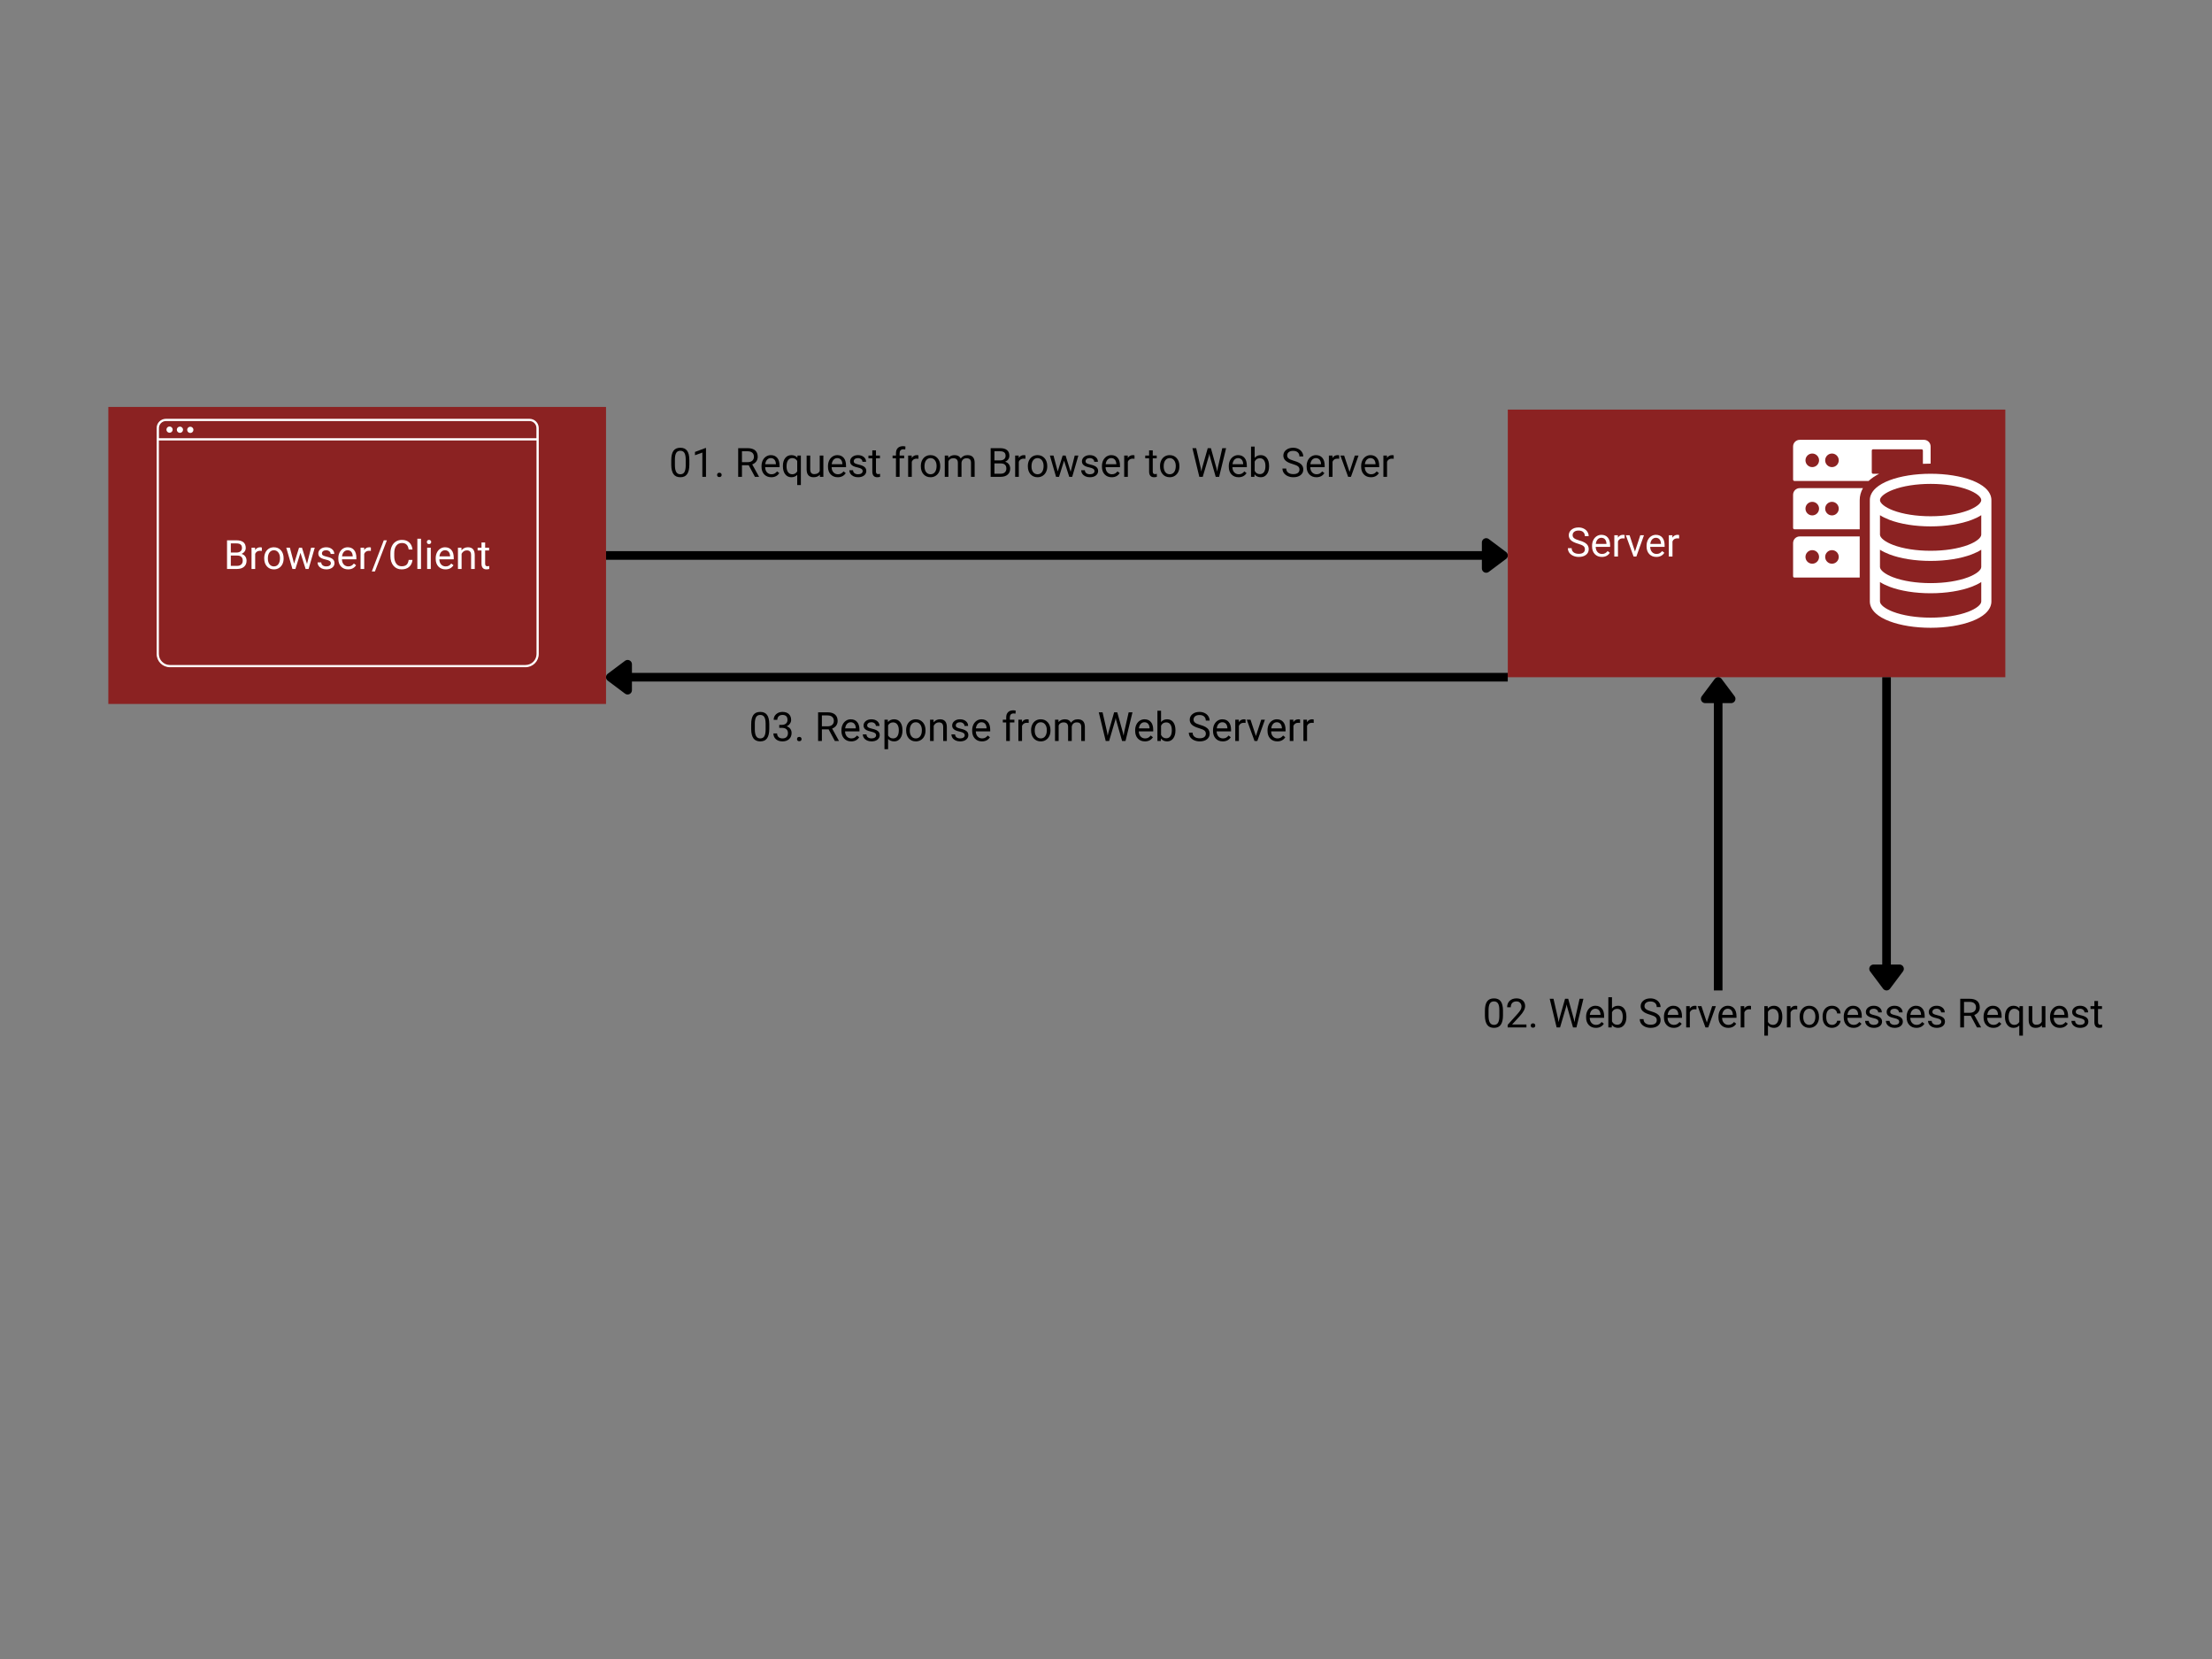 <svg xmlns="http://www.w3.org/2000/svg" xmlns:xlink="http://www.w3.org/1999/xlink" width="1024" zoomAndPan="magnify" viewBox="0 0 768 576" height="768" preserveAspectRatio="xMidYMid meet" version="1.0"><rect x="0" y="0" width="768" height="576" fill="#808080" stroke="none"/><defs><g/><clipPath id="c8d728c276"><path d="M 37.613 141.293 L 210.414 141.293 L 210.414 244.414 L 37.613 244.414 Z M 37.613 141.293 " clip-rule="nonzero"/></clipPath><clipPath id="f1e7abc4a8"><path d="M 523.5 142.223 L 696.301 142.223 L 696.301 235.125 L 523.5 235.125 Z M 523.5 142.223 " clip-rule="nonzero"/></clipPath><clipPath id="e10aec47a5"><path d="M 622.555 186 L 646 186 L 646 201 L 622.555 201 Z M 622.555 186 " clip-rule="nonzero"/></clipPath><clipPath id="57228e3cb1"><path d="M 622.555 169 L 647 169 L 647 184 L 622.555 184 Z M 622.555 169 " clip-rule="nonzero"/></clipPath><clipPath id="5a16ba4bcc"><path d="M 649 164 L 691.555 164 L 691.555 217.953 L 649 217.953 Z M 649 164 " clip-rule="nonzero"/></clipPath><clipPath id="53059a8cb1"><path d="M 622.555 152.703 L 671 152.703 L 671 167 L 622.555 167 Z M 622.555 152.703 " clip-rule="nonzero"/></clipPath><clipPath id="f81ce361f2"><path d="M 54.336 145.418 L 187.086 145.418 L 187.086 231.668 L 54.336 231.668 Z M 54.336 145.418 " clip-rule="nonzero"/></clipPath></defs><g clip-path="url(#c8d728c276)"><path fill="#8b2222" d="M 37.613 141.293 L 210.426 141.293 L 210.426 244.414 L 37.613 244.414 Z M 37.613 141.293 " fill-opacity="1" fill-rule="nonzero"/></g><g fill="#ffffff" fill-opacity="1"><g transform="translate(77.668, 197.543)"><g><path d="M 1.156 0 L 1.156 -9.953 L 4.406 -9.953 C 5.488 -9.953 6.301 -9.727 6.844 -9.281 C 7.383 -8.832 7.656 -8.172 7.656 -7.297 C 7.656 -6.836 7.523 -6.426 7.266 -6.062 C 7.004 -5.707 6.645 -5.43 6.188 -5.234 C 6.727 -5.086 7.156 -4.801 7.469 -4.375 C 7.781 -3.957 7.938 -3.457 7.938 -2.875 C 7.938 -1.977 7.645 -1.273 7.062 -0.766 C 6.477 -0.254 5.66 0 4.609 0 Z M 2.469 -4.656 L 2.469 -1.078 L 4.641 -1.078 C 5.242 -1.078 5.723 -1.234 6.078 -1.547 C 6.43 -1.867 6.609 -2.305 6.609 -2.859 C 6.609 -4.055 5.957 -4.656 4.656 -4.656 Z M 2.469 -5.703 L 4.453 -5.703 C 5.023 -5.703 5.484 -5.844 5.828 -6.125 C 6.172 -6.414 6.344 -6.812 6.344 -7.312 C 6.344 -7.852 6.18 -8.25 5.859 -8.5 C 5.547 -8.75 5.062 -8.875 4.406 -8.875 L 2.469 -8.875 Z M 2.469 -5.703 "/></g></g></g><g fill="#ffffff" fill-opacity="1"><g transform="translate(86.379, 197.543)"><g><path d="M 4.531 -6.266 C 4.344 -6.297 4.133 -6.312 3.906 -6.312 C 3.082 -6.312 2.52 -5.957 2.219 -5.25 L 2.219 0 L 0.953 0 L 0.953 -7.391 L 2.188 -7.391 L 2.203 -6.547 C 2.617 -7.203 3.207 -7.531 3.969 -7.531 C 4.219 -7.531 4.406 -7.5 4.531 -7.438 Z M 4.531 -6.266 "/></g></g></g><g fill="#ffffff" fill-opacity="1"><g transform="translate(91.114, 197.543)"><g><path d="M 0.625 -3.766 C 0.625 -4.492 0.766 -5.145 1.047 -5.719 C 1.336 -6.301 1.734 -6.75 2.234 -7.062 C 2.742 -7.375 3.328 -7.531 3.984 -7.531 C 4.984 -7.531 5.797 -7.18 6.422 -6.484 C 7.047 -5.785 7.359 -4.859 7.359 -3.703 L 7.359 -3.609 C 7.359 -2.891 7.219 -2.242 6.938 -1.672 C 6.664 -1.109 6.27 -0.664 5.75 -0.344 C 5.238 -0.02 4.656 0.141 4 0.141 C 2.988 0.141 2.172 -0.207 1.547 -0.906 C 0.93 -1.602 0.625 -2.523 0.625 -3.672 Z M 1.891 -3.609 C 1.891 -2.797 2.078 -2.141 2.453 -1.641 C 2.836 -1.141 3.352 -0.891 4 -0.891 C 4.633 -0.891 5.141 -1.141 5.516 -1.641 C 5.898 -2.148 6.094 -2.859 6.094 -3.766 C 6.094 -4.578 5.898 -5.234 5.516 -5.734 C 5.129 -6.242 4.617 -6.5 3.984 -6.5 C 3.359 -6.5 2.852 -6.25 2.469 -5.75 C 2.082 -5.25 1.891 -4.535 1.891 -3.609 Z M 1.891 -3.609 "/></g></g></g><g fill="#ffffff" fill-opacity="1"><g transform="translate(99.094, 197.543)"><g><path d="M 7.5 -1.75 L 8.922 -7.391 L 10.188 -7.391 L 8.047 0 L 7.016 0 L 5.219 -5.609 L 3.469 0 L 2.438 0 L 0.297 -7.391 L 1.547 -7.391 L 3.016 -1.859 L 4.734 -7.391 L 5.75 -7.391 Z M 7.5 -1.75 "/></g></g></g><g fill="#ffffff" fill-opacity="1"><g transform="translate(109.608, 197.543)"><g><path d="M 5.266 -1.969 C 5.266 -2.301 5.133 -2.562 4.875 -2.75 C 4.613 -2.945 4.164 -3.113 3.531 -3.25 C 2.895 -3.383 2.383 -3.547 2 -3.734 C 1.625 -3.93 1.348 -4.16 1.172 -4.422 C 0.992 -4.68 0.906 -4.992 0.906 -5.359 C 0.906 -5.973 1.16 -6.488 1.672 -6.906 C 2.18 -7.32 2.836 -7.531 3.641 -7.531 C 4.473 -7.531 5.148 -7.312 5.672 -6.875 C 6.191 -6.445 6.453 -5.895 6.453 -5.219 L 5.188 -5.219 C 5.188 -5.57 5.039 -5.875 4.75 -6.125 C 4.457 -6.375 4.086 -6.5 3.641 -6.5 C 3.18 -6.5 2.82 -6.395 2.562 -6.188 C 2.301 -5.988 2.172 -5.727 2.172 -5.406 C 2.172 -5.102 2.289 -4.875 2.531 -4.719 C 2.77 -4.562 3.203 -4.41 3.828 -4.266 C 4.461 -4.129 4.977 -3.961 5.375 -3.766 C 5.77 -3.566 6.062 -3.328 6.25 -3.047 C 6.438 -2.773 6.531 -2.441 6.531 -2.047 C 6.531 -1.391 6.266 -0.859 5.734 -0.453 C 5.203 -0.055 4.516 0.141 3.672 0.141 C 3.086 0.141 2.566 0.035 2.109 -0.172 C 1.648 -0.391 1.289 -0.688 1.031 -1.062 C 0.781 -1.438 0.656 -1.844 0.656 -2.281 L 1.922 -2.281 C 1.941 -1.852 2.109 -1.516 2.422 -1.266 C 2.742 -1.016 3.16 -0.891 3.672 -0.891 C 4.148 -0.891 4.535 -0.988 4.828 -1.188 C 5.117 -1.383 5.266 -1.645 5.266 -1.969 Z M 5.266 -1.969 "/></g></g></g><g fill="#ffffff" fill-opacity="1"><g transform="translate(116.823, 197.543)"><g><path d="M 4.031 0.141 C 3.02 0.141 2.203 -0.188 1.578 -0.844 C 0.953 -1.508 0.641 -2.395 0.641 -3.5 L 0.641 -3.719 C 0.641 -4.457 0.781 -5.113 1.062 -5.688 C 1.344 -6.27 1.734 -6.723 2.234 -7.047 C 2.734 -7.367 3.281 -7.531 3.875 -7.531 C 4.832 -7.531 5.578 -7.211 6.109 -6.578 C 6.641 -5.953 6.906 -5.047 6.906 -3.859 L 6.906 -3.344 L 1.906 -3.344 C 1.914 -2.613 2.125 -2.02 2.531 -1.562 C 2.945 -1.113 3.469 -0.891 4.094 -0.891 C 4.539 -0.891 4.914 -0.977 5.219 -1.156 C 5.531 -1.344 5.805 -1.586 6.047 -1.891 L 6.812 -1.297 C 6.195 -0.336 5.27 0.141 4.031 0.141 Z M 3.875 -6.5 C 3.363 -6.5 2.93 -6.312 2.578 -5.938 C 2.234 -5.562 2.02 -5.039 1.938 -4.375 L 5.641 -4.375 L 5.641 -4.469 C 5.609 -5.113 5.438 -5.613 5.125 -5.969 C 4.812 -6.32 4.395 -6.5 3.875 -6.5 Z M 3.875 -6.5 "/></g></g></g><g fill="#ffffff" fill-opacity="1"><g transform="translate(124.236, 197.543)"><g><path d="M 4.531 -6.266 C 4.344 -6.297 4.133 -6.312 3.906 -6.312 C 3.082 -6.312 2.52 -5.957 2.219 -5.25 L 2.219 0 L 0.953 0 L 0.953 -7.391 L 2.188 -7.391 L 2.203 -6.547 C 2.617 -7.203 3.207 -7.531 3.969 -7.531 C 4.219 -7.531 4.406 -7.5 4.531 -7.438 Z M 4.531 -6.266 "/></g></g></g><g fill="#ffffff" fill-opacity="1"><g transform="translate(128.971, 197.543)"><g><path d="M 1.203 0.859 L 0.125 0.859 L 4.281 -9.953 L 5.359 -9.953 Z M 1.203 0.859 "/></g></g></g><g fill="#ffffff" fill-opacity="1"><g transform="translate(134.737, 197.543)"><g><path d="M 8.484 -3.156 C 8.359 -2.102 7.969 -1.289 7.312 -0.719 C 6.656 -0.145 5.785 0.141 4.703 0.141 C 3.523 0.141 2.582 -0.281 1.875 -1.125 C 1.164 -1.969 0.812 -3.098 0.812 -4.516 L 0.812 -5.469 C 0.812 -6.395 0.977 -7.207 1.312 -7.906 C 1.645 -8.613 2.113 -9.156 2.719 -9.531 C 3.32 -9.906 4.02 -10.094 4.812 -10.094 C 5.875 -10.094 6.723 -9.797 7.359 -9.203 C 7.992 -8.609 8.367 -7.789 8.484 -6.75 L 7.156 -6.75 C 7.039 -7.539 6.789 -8.113 6.406 -8.469 C 6.031 -8.832 5.5 -9.016 4.812 -9.016 C 3.977 -9.016 3.32 -8.703 2.844 -8.078 C 2.375 -7.461 2.141 -6.582 2.141 -5.438 L 2.141 -4.469 C 2.141 -3.383 2.363 -2.523 2.812 -1.891 C 3.258 -1.254 3.891 -0.938 4.703 -0.938 C 5.43 -0.938 5.988 -1.098 6.375 -1.422 C 6.77 -1.754 7.031 -2.332 7.156 -3.156 Z M 8.484 -3.156 "/></g></g></g><g fill="#ffffff" fill-opacity="1"><g transform="translate(143.844, 197.543)"><g><path d="M 2.328 0 L 1.062 0 L 1.062 -10.5 L 2.328 -10.5 Z M 2.328 0 "/></g></g></g><g fill="#ffffff" fill-opacity="1"><g transform="translate(147.24, 197.543)"><g><path d="M 2.328 0 L 1.062 0 L 1.062 -7.391 L 2.328 -7.391 Z M 0.969 -9.359 C 0.969 -9.566 1.031 -9.738 1.156 -9.875 C 1.281 -10.02 1.461 -10.094 1.703 -10.094 C 1.953 -10.094 2.141 -10.02 2.266 -9.875 C 2.398 -9.738 2.469 -9.566 2.469 -9.359 C 2.469 -9.148 2.398 -8.977 2.266 -8.844 C 2.141 -8.707 1.953 -8.641 1.703 -8.641 C 1.461 -8.641 1.281 -8.707 1.156 -8.844 C 1.031 -8.977 0.969 -9.148 0.969 -9.359 Z M 0.969 -9.359 "/></g></g></g><g fill="#ffffff" fill-opacity="1"><g transform="translate(150.635, 197.543)"><g><path d="M 4.031 0.141 C 3.02 0.141 2.203 -0.188 1.578 -0.844 C 0.953 -1.508 0.641 -2.395 0.641 -3.5 L 0.641 -3.719 C 0.641 -4.457 0.781 -5.113 1.062 -5.688 C 1.344 -6.27 1.734 -6.723 2.234 -7.047 C 2.734 -7.367 3.281 -7.531 3.875 -7.531 C 4.832 -7.531 5.578 -7.211 6.109 -6.578 C 6.641 -5.953 6.906 -5.047 6.906 -3.859 L 6.906 -3.344 L 1.906 -3.344 C 1.914 -2.613 2.125 -2.02 2.531 -1.562 C 2.945 -1.113 3.469 -0.891 4.094 -0.891 C 4.539 -0.891 4.914 -0.977 5.219 -1.156 C 5.531 -1.344 5.805 -1.586 6.047 -1.891 L 6.812 -1.297 C 6.195 -0.336 5.27 0.141 4.031 0.141 Z M 3.875 -6.5 C 3.363 -6.5 2.93 -6.312 2.578 -5.938 C 2.234 -5.562 2.02 -5.039 1.938 -4.375 L 5.641 -4.375 L 5.641 -4.469 C 5.609 -5.113 5.438 -5.613 5.125 -5.969 C 4.812 -6.32 4.395 -6.5 3.875 -6.5 Z M 3.875 -6.5 "/></g></g></g><g fill="#ffffff" fill-opacity="1"><g transform="translate(158.048, 197.543)"><g><path d="M 2.156 -7.391 L 2.188 -6.469 C 2.758 -7.176 3.5 -7.531 4.406 -7.531 C 5.969 -7.531 6.758 -6.648 6.781 -4.891 L 6.781 0 L 5.516 0 L 5.516 -4.891 C 5.504 -5.422 5.379 -5.812 5.141 -6.062 C 4.898 -6.32 4.531 -6.453 4.031 -6.453 C 3.613 -6.453 3.25 -6.344 2.938 -6.125 C 2.633 -5.906 2.395 -5.617 2.219 -5.266 L 2.219 0 L 0.953 0 L 0.953 -7.391 Z M 2.156 -7.391 "/></g></g></g><g fill="#ffffff" fill-opacity="1"><g transform="translate(165.768, 197.543)"><g><path d="M 2.672 -9.188 L 2.672 -7.391 L 4.047 -7.391 L 4.047 -6.422 L 2.672 -6.422 L 2.672 -1.828 C 2.672 -1.535 2.734 -1.312 2.859 -1.156 C 2.984 -1.008 3.191 -0.938 3.484 -0.938 C 3.629 -0.938 3.832 -0.969 4.094 -1.031 L 4.094 0 C 3.758 0.094 3.438 0.141 3.125 0.141 C 2.551 0.141 2.117 -0.031 1.828 -0.375 C 1.547 -0.719 1.406 -1.203 1.406 -1.828 L 1.406 -6.422 L 0.062 -6.422 L 0.062 -7.391 L 1.406 -7.391 L 1.406 -9.188 Z M 2.672 -9.188 "/></g></g></g><g clip-path="url(#f1e7abc4a8)"><path fill="#8b2222" d="M 523.5 142.223 L 696.242 142.223 L 696.242 235.125 L 523.5 235.125 Z M 523.5 142.223 " fill-opacity="1" fill-rule="nonzero"/></g><g fill="#ffffff" fill-opacity="1"><g transform="translate(526.499, 193.222)"><g/></g></g><g fill="#ffffff" fill-opacity="1"><g transform="translate(529.963, 193.222)"><g/></g></g><g fill="#ffffff" fill-opacity="1"><g transform="translate(533.427, 193.222)"><g/></g></g><g fill="#ffffff" fill-opacity="1"><g transform="translate(536.891, 193.222)"><g/></g></g><g fill="#ffffff" fill-opacity="1"><g transform="translate(540.354, 193.222)"><g/></g></g><g fill="#ffffff" fill-opacity="1"><g transform="translate(543.819, 193.222)"><g><path d="M 4.094 -4.438 C 2.969 -4.758 2.145 -5.156 1.625 -5.625 C 1.113 -6.102 0.859 -6.688 0.859 -7.375 C 0.859 -8.156 1.172 -8.801 1.797 -9.312 C 2.422 -9.832 3.238 -10.094 4.25 -10.094 C 4.926 -10.094 5.531 -9.957 6.062 -9.688 C 6.602 -9.426 7.02 -9.062 7.312 -8.594 C 7.613 -8.133 7.766 -7.629 7.766 -7.078 L 6.438 -7.078 C 6.438 -7.68 6.242 -8.156 5.859 -8.5 C 5.484 -8.844 4.945 -9.016 4.25 -9.016 C 3.602 -9.016 3.098 -8.867 2.734 -8.578 C 2.367 -8.297 2.188 -7.898 2.188 -7.391 C 2.188 -6.984 2.359 -6.641 2.703 -6.359 C 3.047 -6.086 3.629 -5.832 4.453 -5.594 C 5.285 -5.363 5.938 -5.109 6.406 -4.828 C 6.875 -4.547 7.219 -4.219 7.438 -3.844 C 7.664 -3.469 7.781 -3.031 7.781 -2.531 C 7.781 -1.719 7.461 -1.066 6.828 -0.578 C 6.203 -0.098 5.363 0.141 4.312 0.141 C 3.625 0.141 2.984 0.008 2.391 -0.25 C 1.805 -0.52 1.352 -0.879 1.031 -1.328 C 0.707 -1.785 0.547 -2.305 0.547 -2.891 L 1.859 -2.891 C 1.859 -2.285 2.082 -1.805 2.531 -1.453 C 2.977 -1.109 3.57 -0.938 4.312 -0.938 C 5.008 -0.938 5.539 -1.078 5.906 -1.359 C 6.27 -1.641 6.453 -2.023 6.453 -2.516 C 6.453 -3.004 6.281 -3.379 5.938 -3.641 C 5.602 -3.91 4.988 -4.176 4.094 -4.438 Z M 4.094 -4.438 "/></g></g></g><g fill="#ffffff" fill-opacity="1"><g transform="translate(552.12, 193.222)"><g><path d="M 4.031 0.141 C 3.02 0.141 2.203 -0.188 1.578 -0.844 C 0.953 -1.508 0.641 -2.395 0.641 -3.5 L 0.641 -3.719 C 0.641 -4.457 0.781 -5.113 1.062 -5.688 C 1.344 -6.27 1.734 -6.723 2.234 -7.047 C 2.734 -7.367 3.281 -7.531 3.875 -7.531 C 4.832 -7.531 5.578 -7.211 6.109 -6.578 C 6.641 -5.953 6.906 -5.047 6.906 -3.859 L 6.906 -3.344 L 1.906 -3.344 C 1.914 -2.613 2.125 -2.02 2.531 -1.562 C 2.945 -1.113 3.469 -0.891 4.094 -0.891 C 4.539 -0.891 4.914 -0.977 5.219 -1.156 C 5.531 -1.344 5.805 -1.586 6.047 -1.891 L 6.812 -1.297 C 6.195 -0.336 5.27 0.141 4.031 0.141 Z M 3.875 -6.5 C 3.363 -6.5 2.93 -6.312 2.578 -5.938 C 2.234 -5.562 2.02 -5.039 1.938 -4.375 L 5.641 -4.375 L 5.641 -4.469 C 5.609 -5.113 5.438 -5.613 5.125 -5.969 C 4.812 -6.32 4.395 -6.5 3.875 -6.5 Z M 3.875 -6.5 "/></g></g></g><g fill="#ffffff" fill-opacity="1"><g transform="translate(559.533, 193.222)"><g><path d="M 4.531 -6.266 C 4.344 -6.297 4.133 -6.312 3.906 -6.312 C 3.082 -6.312 2.52 -5.957 2.219 -5.25 L 2.219 0 L 0.953 0 L 0.953 -7.391 L 2.188 -7.391 L 2.203 -6.547 C 2.617 -7.203 3.207 -7.531 3.969 -7.531 C 4.219 -7.531 4.406 -7.5 4.531 -7.438 Z M 4.531 -6.266 "/></g></g></g><g fill="#ffffff" fill-opacity="1"><g transform="translate(564.268, 193.222)"><g><path d="M 3.391 -1.719 L 5.234 -7.391 L 6.516 -7.391 L 3.875 0 L 2.906 0 L 0.219 -7.391 L 1.516 -7.391 Z M 3.391 -1.719 "/></g></g></g><g fill="#ffffff" fill-opacity="1"><g transform="translate(571.045, 193.222)"><g><path d="M 4.031 0.141 C 3.02 0.141 2.203 -0.188 1.578 -0.844 C 0.953 -1.508 0.641 -2.395 0.641 -3.5 L 0.641 -3.719 C 0.641 -4.457 0.781 -5.113 1.062 -5.688 C 1.344 -6.27 1.734 -6.723 2.234 -7.047 C 2.734 -7.367 3.281 -7.531 3.875 -7.531 C 4.832 -7.531 5.578 -7.211 6.109 -6.578 C 6.641 -5.953 6.906 -5.047 6.906 -3.859 L 6.906 -3.344 L 1.906 -3.344 C 1.914 -2.613 2.125 -2.02 2.531 -1.562 C 2.945 -1.113 3.469 -0.891 4.094 -0.891 C 4.539 -0.891 4.914 -0.977 5.219 -1.156 C 5.531 -1.344 5.805 -1.586 6.047 -1.891 L 6.812 -1.297 C 6.195 -0.336 5.27 0.141 4.031 0.141 Z M 3.875 -6.5 C 3.363 -6.5 2.93 -6.312 2.578 -5.938 C 2.234 -5.562 2.02 -5.039 1.938 -4.375 L 5.641 -4.375 L 5.641 -4.469 C 5.609 -5.113 5.438 -5.613 5.125 -5.969 C 4.812 -6.32 4.395 -6.5 3.875 -6.5 Z M 3.875 -6.5 "/></g></g></g><g fill="#ffffff" fill-opacity="1"><g transform="translate(578.458, 193.222)"><g><path d="M 4.531 -6.266 C 4.344 -6.297 4.133 -6.312 3.906 -6.312 C 3.082 -6.312 2.52 -5.957 2.219 -5.25 L 2.219 0 L 0.953 0 L 0.953 -7.391 L 2.188 -7.391 L 2.203 -6.547 C 2.617 -7.203 3.207 -7.531 3.969 -7.531 C 4.219 -7.531 4.406 -7.5 4.531 -7.438 Z M 4.531 -6.266 "/></g></g></g><path stroke-linecap="butt" transform="matrix(0.75, 0, 0, 0.75, 210.413, 191.354)" fill="none" stroke-linejoin="miter" d="M 0.001 2.001 L 406.449 2.001 " stroke="#000000" stroke-width="4" stroke-opacity="1" stroke-miterlimit="4"/><path stroke-linecap="round" transform="matrix(0.75, 0, 0, 0.75, 210.413, 191.354)" fill-opacity="1" fill="#000000" fill-rule="nonzero" stroke-linejoin="round" d="M 407.449 -3.999 L 415.449 2.001 L 407.449 8.001 Z M 407.449 -3.999 " stroke="#000000" stroke-width="4" stroke-opacity="1" stroke-miterlimit="4"/><g fill="#000000" fill-opacity="1"><g transform="translate(514.773, 356.727)"><g><path d="M 7.062 -4.25 C 7.062 -2.77 6.805 -1.664 6.297 -0.938 C 5.797 -0.219 5.008 0.141 3.938 0.141 C 2.875 0.141 2.086 -0.207 1.578 -0.906 C 1.066 -1.613 0.801 -2.672 0.781 -4.078 L 0.781 -5.766 C 0.781 -7.223 1.031 -8.305 1.531 -9.016 C 2.039 -9.734 2.836 -10.094 3.922 -10.094 C 4.992 -10.094 5.781 -9.75 6.281 -9.062 C 6.789 -8.375 7.051 -7.316 7.062 -5.891 Z M 5.797 -5.969 C 5.797 -7.039 5.645 -7.82 5.344 -8.312 C 5.051 -8.801 4.578 -9.047 3.922 -9.047 C 3.273 -9.047 2.801 -8.801 2.5 -8.312 C 2.207 -7.832 2.055 -7.086 2.047 -6.078 L 2.047 -4.047 C 2.047 -2.973 2.203 -2.176 2.516 -1.656 C 2.828 -1.145 3.301 -0.891 3.938 -0.891 C 4.562 -0.891 5.023 -1.129 5.328 -1.609 C 5.629 -2.098 5.785 -2.863 5.797 -3.906 Z M 5.797 -5.969 "/></g></g></g><g fill="#000000" fill-opacity="1"><g transform="translate(522.63, 356.727)"><g><path d="M 7.344 0 L 0.828 0 L 0.828 -0.906 L 4.266 -4.734 C 4.773 -5.316 5.129 -5.785 5.328 -6.141 C 5.523 -6.504 5.625 -6.883 5.625 -7.281 C 5.625 -7.789 5.461 -8.211 5.141 -8.547 C 4.828 -8.879 4.41 -9.047 3.891 -9.047 C 3.266 -9.047 2.773 -8.867 2.422 -8.516 C 2.078 -8.16 1.906 -7.66 1.906 -7.016 L 0.641 -7.016 C 0.641 -7.93 0.93 -8.672 1.516 -9.234 C 2.109 -9.805 2.898 -10.094 3.891 -10.094 C 4.816 -10.094 5.547 -9.848 6.078 -9.359 C 6.617 -8.879 6.891 -8.234 6.891 -7.422 C 6.891 -6.441 6.266 -5.273 5.016 -3.922 L 2.359 -1.031 L 7.344 -1.031 Z M 7.344 0 "/></g></g></g><g fill="#000000" fill-opacity="1"><g transform="translate(530.487, 356.727)"><g><path d="M 0.984 -0.656 C 0.984 -0.875 1.047 -1.055 1.172 -1.203 C 1.305 -1.348 1.504 -1.422 1.766 -1.422 C 2.023 -1.422 2.223 -1.348 2.359 -1.203 C 2.492 -1.055 2.562 -0.875 2.562 -0.656 C 2.562 -0.445 2.492 -0.27 2.359 -0.125 C 2.223 0.008 2.023 0.078 1.766 0.078 C 1.504 0.078 1.305 0.008 1.172 -0.125 C 1.047 -0.27 0.984 -0.445 0.984 -0.656 Z M 0.984 -0.656 "/></g></g></g><g fill="#000000" fill-opacity="1"><g transform="translate(534.17, 356.727)"><g/></g></g><g fill="#000000" fill-opacity="1"><g transform="translate(537.633, 356.727)"><g><path d="M 3.297 -3.141 L 3.5 -1.828 L 3.781 -3.016 L 5.75 -9.953 L 6.844 -9.953 L 8.766 -3.016 L 9.047 -1.812 L 9.25 -3.141 L 10.797 -9.953 L 12.125 -9.953 L 9.703 0 L 8.516 0 L 6.453 -7.25 L 6.297 -8.016 L 6.141 -7.25 L 4.016 0 L 2.828 0 L 0.422 -9.953 L 1.734 -9.953 Z M 3.297 -3.141 "/></g></g></g><g fill="#000000" fill-opacity="1"><g transform="translate(550.047, 356.727)"><g><path d="M 4.031 0.141 C 3.02 0.141 2.203 -0.188 1.578 -0.844 C 0.953 -1.508 0.641 -2.395 0.641 -3.5 L 0.641 -3.719 C 0.641 -4.457 0.781 -5.113 1.062 -5.688 C 1.344 -6.27 1.734 -6.723 2.234 -7.047 C 2.734 -7.367 3.281 -7.531 3.875 -7.531 C 4.832 -7.531 5.578 -7.211 6.109 -6.578 C 6.641 -5.953 6.906 -5.047 6.906 -3.859 L 6.906 -3.344 L 1.906 -3.344 C 1.914 -2.613 2.125 -2.02 2.531 -1.562 C 2.945 -1.113 3.469 -0.891 4.094 -0.891 C 4.539 -0.891 4.914 -0.977 5.219 -1.156 C 5.531 -1.344 5.805 -1.586 6.047 -1.891 L 6.812 -1.297 C 6.195 -0.336 5.27 0.141 4.031 0.141 Z M 3.875 -6.5 C 3.363 -6.5 2.93 -6.312 2.578 -5.938 C 2.234 -5.562 2.02 -5.039 1.938 -4.375 L 5.641 -4.375 L 5.641 -4.469 C 5.609 -5.113 5.438 -5.613 5.125 -5.969 C 4.812 -6.32 4.395 -6.5 3.875 -6.5 Z M 3.875 -6.5 "/></g></g></g><g fill="#000000" fill-opacity="1"><g transform="translate(557.46, 356.727)"><g><path d="M 7.219 -3.609 C 7.219 -2.484 6.957 -1.578 6.438 -0.891 C 5.914 -0.203 5.219 0.141 4.344 0.141 C 3.414 0.141 2.695 -0.191 2.188 -0.859 L 2.125 0 L 0.953 0 L 0.953 -10.5 L 2.219 -10.5 L 2.219 -6.578 C 2.727 -7.211 3.43 -7.531 4.328 -7.531 C 5.234 -7.531 5.941 -7.191 6.453 -6.516 C 6.961 -5.836 7.219 -4.906 7.219 -3.719 Z M 5.953 -3.766 C 5.953 -4.617 5.785 -5.281 5.453 -5.75 C 5.117 -6.219 4.641 -6.453 4.016 -6.453 C 3.18 -6.453 2.582 -6.066 2.219 -5.297 L 2.219 -2.094 C 2.602 -1.32 3.207 -0.938 4.031 -0.938 C 4.633 -0.938 5.102 -1.172 5.438 -1.641 C 5.781 -2.109 5.953 -2.816 5.953 -3.766 Z M 5.953 -3.766 "/></g></g></g><g fill="#000000" fill-opacity="1"><g transform="translate(565.31, 356.727)"><g/></g></g><g fill="#000000" fill-opacity="1"><g transform="translate(568.774, 356.727)"><g><path d="M 4.094 -4.438 C 2.969 -4.758 2.145 -5.156 1.625 -5.625 C 1.113 -6.102 0.859 -6.688 0.859 -7.375 C 0.859 -8.156 1.172 -8.801 1.797 -9.312 C 2.422 -9.832 3.238 -10.094 4.25 -10.094 C 4.926 -10.094 5.531 -9.957 6.062 -9.688 C 6.602 -9.426 7.02 -9.062 7.312 -8.594 C 7.613 -8.133 7.766 -7.629 7.766 -7.078 L 6.438 -7.078 C 6.438 -7.68 6.242 -8.156 5.859 -8.5 C 5.484 -8.844 4.945 -9.016 4.25 -9.016 C 3.602 -9.016 3.098 -8.867 2.734 -8.578 C 2.367 -8.297 2.188 -7.898 2.188 -7.391 C 2.188 -6.984 2.359 -6.641 2.703 -6.359 C 3.047 -6.086 3.629 -5.832 4.453 -5.594 C 5.285 -5.363 5.938 -5.109 6.406 -4.828 C 6.875 -4.547 7.219 -4.219 7.438 -3.844 C 7.664 -3.469 7.781 -3.031 7.781 -2.531 C 7.781 -1.719 7.461 -1.066 6.828 -0.578 C 6.203 -0.098 5.363 0.141 4.312 0.141 C 3.625 0.141 2.984 0.008 2.391 -0.25 C 1.805 -0.52 1.352 -0.879 1.031 -1.328 C 0.707 -1.785 0.547 -2.305 0.547 -2.891 L 1.859 -2.891 C 1.859 -2.285 2.082 -1.805 2.531 -1.453 C 2.977 -1.109 3.57 -0.938 4.312 -0.938 C 5.008 -0.938 5.539 -1.078 5.906 -1.359 C 6.27 -1.641 6.453 -2.023 6.453 -2.516 C 6.453 -3.004 6.281 -3.379 5.938 -3.641 C 5.602 -3.91 4.988 -4.176 4.094 -4.438 Z M 4.094 -4.438 "/></g></g></g><g fill="#000000" fill-opacity="1"><g transform="translate(577.075, 356.727)"><g><path d="M 4.031 0.141 C 3.02 0.141 2.203 -0.188 1.578 -0.844 C 0.953 -1.508 0.641 -2.395 0.641 -3.5 L 0.641 -3.719 C 0.641 -4.457 0.781 -5.113 1.062 -5.688 C 1.344 -6.27 1.734 -6.723 2.234 -7.047 C 2.734 -7.367 3.281 -7.531 3.875 -7.531 C 4.832 -7.531 5.578 -7.211 6.109 -6.578 C 6.641 -5.953 6.906 -5.047 6.906 -3.859 L 6.906 -3.344 L 1.906 -3.344 C 1.914 -2.613 2.125 -2.02 2.531 -1.562 C 2.945 -1.113 3.469 -0.891 4.094 -0.891 C 4.539 -0.891 4.914 -0.977 5.219 -1.156 C 5.531 -1.344 5.805 -1.586 6.047 -1.891 L 6.812 -1.297 C 6.195 -0.336 5.27 0.141 4.031 0.141 Z M 3.875 -6.5 C 3.363 -6.5 2.93 -6.312 2.578 -5.938 C 2.234 -5.562 2.02 -5.039 1.938 -4.375 L 5.641 -4.375 L 5.641 -4.469 C 5.609 -5.113 5.438 -5.613 5.125 -5.969 C 4.812 -6.32 4.395 -6.5 3.875 -6.5 Z M 3.875 -6.5 "/></g></g></g><g fill="#000000" fill-opacity="1"><g transform="translate(584.488, 356.727)"><g><path d="M 4.531 -6.266 C 4.344 -6.297 4.133 -6.312 3.906 -6.312 C 3.082 -6.312 2.52 -5.957 2.219 -5.25 L 2.219 0 L 0.953 0 L 0.953 -7.391 L 2.188 -7.391 L 2.203 -6.547 C 2.617 -7.203 3.207 -7.531 3.969 -7.531 C 4.219 -7.531 4.406 -7.5 4.531 -7.438 Z M 4.531 -6.266 "/></g></g></g><g fill="#000000" fill-opacity="1"><g transform="translate(589.223, 356.727)"><g><path d="M 3.391 -1.719 L 5.234 -7.391 L 6.516 -7.391 L 3.875 0 L 2.906 0 L 0.219 -7.391 L 1.516 -7.391 Z M 3.391 -1.719 "/></g></g></g><g fill="#000000" fill-opacity="1"><g transform="translate(596, 356.727)"><g><path d="M 4.031 0.141 C 3.02 0.141 2.203 -0.188 1.578 -0.844 C 0.953 -1.508 0.641 -2.395 0.641 -3.5 L 0.641 -3.719 C 0.641 -4.457 0.781 -5.113 1.062 -5.688 C 1.344 -6.27 1.734 -6.723 2.234 -7.047 C 2.734 -7.367 3.281 -7.531 3.875 -7.531 C 4.832 -7.531 5.578 -7.211 6.109 -6.578 C 6.641 -5.953 6.906 -5.047 6.906 -3.859 L 6.906 -3.344 L 1.906 -3.344 C 1.914 -2.613 2.125 -2.02 2.531 -1.562 C 2.945 -1.113 3.469 -0.891 4.094 -0.891 C 4.539 -0.891 4.914 -0.977 5.219 -1.156 C 5.531 -1.344 5.805 -1.586 6.047 -1.891 L 6.812 -1.297 C 6.195 -0.336 5.27 0.141 4.031 0.141 Z M 3.875 -6.5 C 3.363 -6.5 2.93 -6.312 2.578 -5.938 C 2.234 -5.562 2.02 -5.039 1.938 -4.375 L 5.641 -4.375 L 5.641 -4.469 C 5.609 -5.113 5.438 -5.613 5.125 -5.969 C 4.812 -6.32 4.395 -6.5 3.875 -6.5 Z M 3.875 -6.5 "/></g></g></g><g fill="#000000" fill-opacity="1"><g transform="translate(603.413, 356.727)"><g><path d="M 4.531 -6.266 C 4.344 -6.297 4.133 -6.312 3.906 -6.312 C 3.082 -6.312 2.52 -5.957 2.219 -5.25 L 2.219 0 L 0.953 0 L 0.953 -7.391 L 2.188 -7.391 L 2.203 -6.547 C 2.617 -7.203 3.207 -7.531 3.969 -7.531 C 4.219 -7.531 4.406 -7.5 4.531 -7.438 Z M 4.531 -6.266 "/></g></g></g><g fill="#000000" fill-opacity="1"><g transform="translate(608.148, 356.727)"><g/></g></g><g fill="#000000" fill-opacity="1"><g transform="translate(611.612, 356.727)"><g><path d="M 7.203 -3.609 C 7.203 -2.484 6.941 -1.578 6.422 -0.891 C 5.91 -0.203 5.219 0.141 4.344 0.141 C 3.445 0.141 2.738 -0.145 2.219 -0.719 L 2.219 2.844 L 0.953 2.844 L 0.953 -7.391 L 2.109 -7.391 L 2.172 -6.578 C 2.691 -7.211 3.41 -7.531 4.328 -7.531 C 5.211 -7.531 5.91 -7.195 6.422 -6.531 C 6.941 -5.863 7.203 -4.93 7.203 -3.734 Z M 5.938 -3.766 C 5.938 -4.598 5.758 -5.254 5.406 -5.734 C 5.051 -6.211 4.562 -6.453 3.938 -6.453 C 3.176 -6.453 2.602 -6.113 2.219 -5.438 L 2.219 -1.906 C 2.602 -1.227 3.18 -0.891 3.953 -0.891 C 4.566 -0.891 5.051 -1.129 5.406 -1.609 C 5.758 -2.098 5.938 -2.816 5.938 -3.766 Z M 5.938 -3.766 "/></g></g></g><g fill="#000000" fill-opacity="1"><g transform="translate(619.462, 356.727)"><g><path d="M 4.531 -6.266 C 4.344 -6.297 4.133 -6.312 3.906 -6.312 C 3.082 -6.312 2.52 -5.957 2.219 -5.25 L 2.219 0 L 0.953 0 L 0.953 -7.391 L 2.188 -7.391 L 2.203 -6.547 C 2.617 -7.203 3.207 -7.531 3.969 -7.531 C 4.219 -7.531 4.406 -7.5 4.531 -7.438 Z M 4.531 -6.266 "/></g></g></g><g fill="#000000" fill-opacity="1"><g transform="translate(624.196, 356.727)"><g><path d="M 0.625 -3.766 C 0.625 -4.492 0.766 -5.145 1.047 -5.719 C 1.336 -6.301 1.734 -6.75 2.234 -7.062 C 2.742 -7.375 3.328 -7.531 3.984 -7.531 C 4.984 -7.531 5.797 -7.18 6.422 -6.484 C 7.047 -5.785 7.359 -4.859 7.359 -3.703 L 7.359 -3.609 C 7.359 -2.891 7.219 -2.242 6.938 -1.672 C 6.664 -1.109 6.27 -0.664 5.75 -0.344 C 5.238 -0.02 4.656 0.141 4 0.141 C 2.988 0.141 2.172 -0.207 1.547 -0.906 C 0.93 -1.602 0.625 -2.523 0.625 -3.672 Z M 1.891 -3.609 C 1.891 -2.797 2.078 -2.141 2.453 -1.641 C 2.836 -1.141 3.352 -0.891 4 -0.891 C 4.633 -0.891 5.141 -1.141 5.516 -1.641 C 5.898 -2.148 6.094 -2.859 6.094 -3.766 C 6.094 -4.578 5.898 -5.234 5.516 -5.734 C 5.129 -6.242 4.617 -6.5 3.984 -6.5 C 3.359 -6.5 2.852 -6.25 2.469 -5.75 C 2.082 -5.25 1.891 -4.535 1.891 -3.609 Z M 1.891 -3.609 "/></g></g></g><g fill="#000000" fill-opacity="1"><g transform="translate(632.176, 356.727)"><g><path d="M 3.922 -0.891 C 4.367 -0.891 4.758 -1.023 5.094 -1.297 C 5.438 -1.578 5.629 -1.922 5.672 -2.328 L 6.859 -2.328 C 6.836 -1.91 6.691 -1.508 6.422 -1.125 C 6.148 -0.738 5.789 -0.43 5.344 -0.203 C 4.895 0.023 4.422 0.141 3.922 0.141 C 2.91 0.141 2.109 -0.191 1.516 -0.859 C 0.922 -1.535 0.625 -2.457 0.625 -3.625 L 0.625 -3.844 C 0.625 -4.562 0.754 -5.203 1.016 -5.766 C 1.285 -6.328 1.664 -6.758 2.156 -7.062 C 2.656 -7.375 3.242 -7.531 3.922 -7.531 C 4.742 -7.531 5.43 -7.281 5.984 -6.781 C 6.535 -6.289 6.828 -5.648 6.859 -4.859 L 5.672 -4.859 C 5.629 -5.336 5.445 -5.727 5.125 -6.031 C 4.801 -6.344 4.398 -6.5 3.922 -6.5 C 3.273 -6.5 2.773 -6.266 2.422 -5.797 C 2.066 -5.336 1.891 -4.672 1.891 -3.797 L 1.891 -3.562 C 1.891 -2.707 2.066 -2.047 2.422 -1.578 C 2.773 -1.117 3.273 -0.891 3.922 -0.891 Z M 3.922 -0.891 "/></g></g></g><g fill="#000000" fill-opacity="1"><g transform="translate(639.5, 356.727)"><g><path d="M 4.031 0.141 C 3.02 0.141 2.203 -0.188 1.578 -0.844 C 0.953 -1.508 0.641 -2.395 0.641 -3.5 L 0.641 -3.719 C 0.641 -4.457 0.781 -5.113 1.062 -5.688 C 1.344 -6.27 1.734 -6.723 2.234 -7.047 C 2.734 -7.367 3.281 -7.531 3.875 -7.531 C 4.832 -7.531 5.578 -7.211 6.109 -6.578 C 6.641 -5.953 6.906 -5.047 6.906 -3.859 L 6.906 -3.344 L 1.906 -3.344 C 1.914 -2.613 2.125 -2.02 2.531 -1.562 C 2.945 -1.113 3.469 -0.891 4.094 -0.891 C 4.539 -0.891 4.914 -0.977 5.219 -1.156 C 5.531 -1.344 5.805 -1.586 6.047 -1.891 L 6.812 -1.297 C 6.195 -0.336 5.27 0.141 4.031 0.141 Z M 3.875 -6.5 C 3.363 -6.5 2.93 -6.312 2.578 -5.938 C 2.234 -5.562 2.02 -5.039 1.938 -4.375 L 5.641 -4.375 L 5.641 -4.469 C 5.609 -5.113 5.438 -5.613 5.125 -5.969 C 4.812 -6.32 4.395 -6.5 3.875 -6.5 Z M 3.875 -6.5 "/></g></g></g><g fill="#000000" fill-opacity="1"><g transform="translate(646.913, 356.727)"><g><path d="M 5.266 -1.969 C 5.266 -2.301 5.133 -2.562 4.875 -2.75 C 4.613 -2.945 4.164 -3.113 3.531 -3.25 C 2.895 -3.383 2.383 -3.547 2 -3.734 C 1.625 -3.93 1.348 -4.16 1.172 -4.422 C 0.992 -4.68 0.906 -4.992 0.906 -5.359 C 0.906 -5.973 1.16 -6.488 1.672 -6.906 C 2.18 -7.32 2.836 -7.531 3.641 -7.531 C 4.473 -7.531 5.148 -7.312 5.672 -6.875 C 6.191 -6.445 6.453 -5.895 6.453 -5.219 L 5.188 -5.219 C 5.188 -5.57 5.039 -5.875 4.75 -6.125 C 4.457 -6.375 4.086 -6.5 3.641 -6.5 C 3.18 -6.5 2.82 -6.395 2.562 -6.188 C 2.301 -5.988 2.172 -5.727 2.172 -5.406 C 2.172 -5.102 2.289 -4.875 2.531 -4.719 C 2.77 -4.562 3.203 -4.41 3.828 -4.266 C 4.461 -4.129 4.977 -3.961 5.375 -3.766 C 5.77 -3.566 6.062 -3.328 6.25 -3.047 C 6.438 -2.773 6.531 -2.441 6.531 -2.047 C 6.531 -1.391 6.266 -0.859 5.734 -0.453 C 5.203 -0.055 4.516 0.141 3.672 0.141 C 3.086 0.141 2.566 0.035 2.109 -0.172 C 1.648 -0.391 1.289 -0.688 1.031 -1.062 C 0.781 -1.438 0.656 -1.844 0.656 -2.281 L 1.922 -2.281 C 1.941 -1.852 2.109 -1.516 2.422 -1.266 C 2.742 -1.016 3.16 -0.891 3.672 -0.891 C 4.148 -0.891 4.535 -0.988 4.828 -1.188 C 5.117 -1.383 5.266 -1.645 5.266 -1.969 Z M 5.266 -1.969 "/></g></g></g><g fill="#000000" fill-opacity="1"><g transform="translate(654.128, 356.727)"><g><path d="M 5.266 -1.969 C 5.266 -2.301 5.133 -2.562 4.875 -2.75 C 4.613 -2.945 4.164 -3.113 3.531 -3.25 C 2.895 -3.383 2.383 -3.547 2 -3.734 C 1.625 -3.93 1.348 -4.16 1.172 -4.422 C 0.992 -4.68 0.906 -4.992 0.906 -5.359 C 0.906 -5.973 1.16 -6.488 1.672 -6.906 C 2.18 -7.32 2.836 -7.531 3.641 -7.531 C 4.473 -7.531 5.148 -7.312 5.672 -6.875 C 6.191 -6.445 6.453 -5.895 6.453 -5.219 L 5.188 -5.219 C 5.188 -5.57 5.039 -5.875 4.75 -6.125 C 4.457 -6.375 4.086 -6.5 3.641 -6.5 C 3.18 -6.5 2.82 -6.395 2.562 -6.188 C 2.301 -5.988 2.172 -5.727 2.172 -5.406 C 2.172 -5.102 2.289 -4.875 2.531 -4.719 C 2.77 -4.562 3.203 -4.41 3.828 -4.266 C 4.461 -4.129 4.977 -3.961 5.375 -3.766 C 5.77 -3.566 6.062 -3.328 6.25 -3.047 C 6.438 -2.773 6.531 -2.441 6.531 -2.047 C 6.531 -1.391 6.266 -0.859 5.734 -0.453 C 5.203 -0.055 4.516 0.141 3.672 0.141 C 3.086 0.141 2.566 0.035 2.109 -0.172 C 1.648 -0.391 1.289 -0.688 1.031 -1.062 C 0.781 -1.438 0.656 -1.844 0.656 -2.281 L 1.922 -2.281 C 1.941 -1.852 2.109 -1.516 2.422 -1.266 C 2.742 -1.016 3.16 -0.891 3.672 -0.891 C 4.148 -0.891 4.535 -0.988 4.828 -1.188 C 5.117 -1.383 5.266 -1.645 5.266 -1.969 Z M 5.266 -1.969 "/></g></g></g><g fill="#000000" fill-opacity="1"><g transform="translate(661.343, 356.727)"><g><path d="M 4.031 0.141 C 3.02 0.141 2.203 -0.188 1.578 -0.844 C 0.953 -1.508 0.641 -2.395 0.641 -3.5 L 0.641 -3.719 C 0.641 -4.457 0.781 -5.113 1.062 -5.688 C 1.344 -6.27 1.734 -6.723 2.234 -7.047 C 2.734 -7.367 3.281 -7.531 3.875 -7.531 C 4.832 -7.531 5.578 -7.211 6.109 -6.578 C 6.641 -5.953 6.906 -5.047 6.906 -3.859 L 6.906 -3.344 L 1.906 -3.344 C 1.914 -2.613 2.125 -2.02 2.531 -1.562 C 2.945 -1.113 3.469 -0.891 4.094 -0.891 C 4.539 -0.891 4.914 -0.977 5.219 -1.156 C 5.531 -1.344 5.805 -1.586 6.047 -1.891 L 6.812 -1.297 C 6.195 -0.336 5.27 0.141 4.031 0.141 Z M 3.875 -6.5 C 3.363 -6.5 2.93 -6.312 2.578 -5.938 C 2.234 -5.562 2.02 -5.039 1.938 -4.375 L 5.641 -4.375 L 5.641 -4.469 C 5.609 -5.113 5.438 -5.613 5.125 -5.969 C 4.812 -6.32 4.395 -6.5 3.875 -6.5 Z M 3.875 -6.5 "/></g></g></g><g fill="#000000" fill-opacity="1"><g transform="translate(668.756, 356.727)"><g><path d="M 5.266 -1.969 C 5.266 -2.301 5.133 -2.562 4.875 -2.75 C 4.613 -2.945 4.164 -3.113 3.531 -3.25 C 2.895 -3.383 2.383 -3.547 2 -3.734 C 1.625 -3.93 1.348 -4.16 1.172 -4.422 C 0.992 -4.68 0.906 -4.992 0.906 -5.359 C 0.906 -5.973 1.16 -6.488 1.672 -6.906 C 2.18 -7.32 2.836 -7.531 3.641 -7.531 C 4.473 -7.531 5.148 -7.312 5.672 -6.875 C 6.191 -6.445 6.453 -5.895 6.453 -5.219 L 5.188 -5.219 C 5.188 -5.57 5.039 -5.875 4.75 -6.125 C 4.457 -6.375 4.086 -6.5 3.641 -6.5 C 3.18 -6.5 2.82 -6.395 2.562 -6.188 C 2.301 -5.988 2.172 -5.727 2.172 -5.406 C 2.172 -5.102 2.289 -4.875 2.531 -4.719 C 2.77 -4.562 3.203 -4.41 3.828 -4.266 C 4.461 -4.129 4.977 -3.961 5.375 -3.766 C 5.77 -3.566 6.062 -3.328 6.25 -3.047 C 6.438 -2.773 6.531 -2.441 6.531 -2.047 C 6.531 -1.391 6.266 -0.859 5.734 -0.453 C 5.203 -0.055 4.516 0.141 3.672 0.141 C 3.086 0.141 2.566 0.035 2.109 -0.172 C 1.648 -0.391 1.289 -0.688 1.031 -1.062 C 0.781 -1.438 0.656 -1.844 0.656 -2.281 L 1.922 -2.281 C 1.941 -1.852 2.109 -1.516 2.422 -1.266 C 2.742 -1.016 3.16 -0.891 3.672 -0.891 C 4.148 -0.891 4.535 -0.988 4.828 -1.188 C 5.117 -1.383 5.266 -1.645 5.266 -1.969 Z M 5.266 -1.969 "/></g></g></g><g fill="#000000" fill-opacity="1"><g transform="translate(675.97, 356.727)"><g/></g></g><g fill="#000000" fill-opacity="1"><g transform="translate(679.434, 356.727)"><g><path d="M 4.812 -4.031 L 2.469 -4.031 L 2.469 0 L 1.156 0 L 1.156 -9.953 L 4.438 -9.953 C 5.562 -9.953 6.426 -9.695 7.031 -9.188 C 7.633 -8.676 7.938 -7.93 7.938 -6.953 C 7.938 -6.336 7.77 -5.801 7.438 -5.344 C 7.102 -4.883 6.633 -4.539 6.031 -4.312 L 8.375 -0.078 L 8.375 0 L 6.969 0 Z M 2.469 -5.094 L 4.484 -5.094 C 5.141 -5.094 5.66 -5.258 6.047 -5.594 C 6.43 -5.938 6.625 -6.391 6.625 -6.953 C 6.625 -7.566 6.438 -8.035 6.062 -8.359 C 5.695 -8.691 5.172 -8.863 4.484 -8.875 L 2.469 -8.875 Z M 2.469 -5.094 "/></g></g></g><g fill="#000000" fill-opacity="1"><g transform="translate(688.049, 356.727)"><g><path d="M 4.031 0.141 C 3.02 0.141 2.203 -0.188 1.578 -0.844 C 0.953 -1.508 0.641 -2.395 0.641 -3.5 L 0.641 -3.719 C 0.641 -4.457 0.781 -5.113 1.062 -5.688 C 1.344 -6.27 1.734 -6.723 2.234 -7.047 C 2.734 -7.367 3.281 -7.531 3.875 -7.531 C 4.832 -7.531 5.578 -7.211 6.109 -6.578 C 6.641 -5.953 6.906 -5.047 6.906 -3.859 L 6.906 -3.344 L 1.906 -3.344 C 1.914 -2.613 2.125 -2.02 2.531 -1.562 C 2.945 -1.113 3.469 -0.891 4.094 -0.891 C 4.539 -0.891 4.914 -0.977 5.219 -1.156 C 5.531 -1.344 5.805 -1.586 6.047 -1.891 L 6.812 -1.297 C 6.195 -0.336 5.27 0.141 4.031 0.141 Z M 3.875 -6.5 C 3.363 -6.5 2.93 -6.312 2.578 -5.938 C 2.234 -5.562 2.02 -5.039 1.938 -4.375 L 5.641 -4.375 L 5.641 -4.469 C 5.609 -5.113 5.438 -5.613 5.125 -5.969 C 4.812 -6.32 4.395 -6.5 3.875 -6.5 Z M 3.875 -6.5 "/></g></g></g><g fill="#000000" fill-opacity="1"><g transform="translate(695.462, 356.727)"><g><path d="M 0.656 -3.766 C 0.656 -4.922 0.922 -5.836 1.453 -6.516 C 1.984 -7.191 2.695 -7.531 3.594 -7.531 C 4.469 -7.531 5.16 -7.238 5.672 -6.656 L 5.719 -7.391 L 6.891 -7.391 L 6.891 2.844 L 5.625 2.844 L 5.625 -0.688 C 5.113 -0.133 4.43 0.141 3.578 0.141 C 2.691 0.141 1.984 -0.207 1.453 -0.906 C 0.922 -1.602 0.656 -2.523 0.656 -3.672 Z M 1.922 -3.609 C 1.922 -2.766 2.098 -2.098 2.453 -1.609 C 2.805 -1.129 3.285 -0.891 3.891 -0.891 C 4.648 -0.891 5.227 -1.223 5.625 -1.891 L 5.625 -5.516 C 5.219 -6.172 4.645 -6.5 3.906 -6.5 C 3.301 -6.5 2.816 -6.254 2.453 -5.766 C 2.098 -5.273 1.922 -4.555 1.922 -3.609 Z M 1.922 -3.609 "/></g></g></g><g fill="#000000" fill-opacity="1"><g transform="translate(703.415, 356.727)"><g><path d="M 5.531 -0.734 C 5.031 -0.148 4.305 0.141 3.359 0.141 C 2.566 0.141 1.961 -0.086 1.547 -0.547 C 1.141 -1.004 0.938 -1.68 0.938 -2.578 L 0.938 -7.391 L 2.188 -7.391 L 2.188 -2.625 C 2.188 -1.5 2.645 -0.938 3.562 -0.938 C 4.531 -0.938 5.172 -1.297 5.484 -2.016 L 5.484 -7.391 L 6.75 -7.391 L 6.75 0 L 5.547 0 Z M 5.531 -0.734 "/></g></g></g><g fill="#000000" fill-opacity="1"><g transform="translate(711.128, 356.727)"><g><path d="M 4.031 0.141 C 3.02 0.141 2.203 -0.188 1.578 -0.844 C 0.953 -1.508 0.641 -2.395 0.641 -3.5 L 0.641 -3.719 C 0.641 -4.457 0.781 -5.113 1.062 -5.688 C 1.344 -6.27 1.734 -6.723 2.234 -7.047 C 2.734 -7.367 3.281 -7.531 3.875 -7.531 C 4.832 -7.531 5.578 -7.211 6.109 -6.578 C 6.641 -5.953 6.906 -5.047 6.906 -3.859 L 6.906 -3.344 L 1.906 -3.344 C 1.914 -2.613 2.125 -2.02 2.531 -1.562 C 2.945 -1.113 3.469 -0.891 4.094 -0.891 C 4.539 -0.891 4.914 -0.977 5.219 -1.156 C 5.531 -1.344 5.805 -1.586 6.047 -1.891 L 6.812 -1.297 C 6.195 -0.336 5.27 0.141 4.031 0.141 Z M 3.875 -6.5 C 3.363 -6.5 2.93 -6.312 2.578 -5.938 C 2.234 -5.562 2.02 -5.039 1.938 -4.375 L 5.641 -4.375 L 5.641 -4.469 C 5.609 -5.113 5.438 -5.613 5.125 -5.969 C 4.812 -6.32 4.395 -6.5 3.875 -6.5 Z M 3.875 -6.5 "/></g></g></g><g fill="#000000" fill-opacity="1"><g transform="translate(718.541, 356.727)"><g><path d="M 5.266 -1.969 C 5.266 -2.301 5.133 -2.562 4.875 -2.75 C 4.613 -2.945 4.164 -3.113 3.531 -3.25 C 2.895 -3.383 2.383 -3.547 2 -3.734 C 1.625 -3.93 1.348 -4.16 1.172 -4.422 C 0.992 -4.68 0.906 -4.992 0.906 -5.359 C 0.906 -5.973 1.16 -6.488 1.672 -6.906 C 2.18 -7.32 2.836 -7.531 3.641 -7.531 C 4.473 -7.531 5.148 -7.312 5.672 -6.875 C 6.191 -6.445 6.453 -5.895 6.453 -5.219 L 5.188 -5.219 C 5.188 -5.57 5.039 -5.875 4.75 -6.125 C 4.457 -6.375 4.086 -6.5 3.641 -6.5 C 3.18 -6.5 2.82 -6.395 2.562 -6.188 C 2.301 -5.988 2.172 -5.727 2.172 -5.406 C 2.172 -5.102 2.289 -4.875 2.531 -4.719 C 2.77 -4.562 3.203 -4.41 3.828 -4.266 C 4.461 -4.129 4.977 -3.961 5.375 -3.766 C 5.77 -3.566 6.062 -3.328 6.25 -3.047 C 6.438 -2.773 6.531 -2.441 6.531 -2.047 C 6.531 -1.391 6.266 -0.859 5.734 -0.453 C 5.203 -0.055 4.516 0.141 3.672 0.141 C 3.086 0.141 2.566 0.035 2.109 -0.172 C 1.648 -0.391 1.289 -0.688 1.031 -1.062 C 0.781 -1.438 0.656 -1.844 0.656 -2.281 L 1.922 -2.281 C 1.941 -1.852 2.109 -1.516 2.422 -1.266 C 2.742 -1.016 3.16 -0.891 3.672 -0.891 C 4.148 -0.891 4.535 -0.988 4.828 -1.188 C 5.117 -1.383 5.266 -1.645 5.266 -1.969 Z M 5.266 -1.969 "/></g></g></g><g fill="#000000" fill-opacity="1"><g transform="translate(725.756, 356.727)"><g><path d="M 2.672 -9.188 L 2.672 -7.391 L 4.047 -7.391 L 4.047 -6.422 L 2.672 -6.422 L 2.672 -1.828 C 2.672 -1.535 2.734 -1.312 2.859 -1.156 C 2.984 -1.008 3.191 -0.938 3.484 -0.938 C 3.629 -0.938 3.832 -0.969 4.094 -1.031 L 4.094 0 C 3.758 0.094 3.438 0.141 3.125 0.141 C 2.551 0.141 2.117 -0.031 1.828 -0.375 C 1.547 -0.719 1.406 -1.203 1.406 -1.828 L 1.406 -6.422 L 0.062 -6.422 L 0.062 -7.391 L 1.406 -7.391 L 1.406 -9.188 Z M 2.672 -9.188 "/></g></g></g><path stroke-linecap="butt" transform="matrix(-0.75, 0, 0, -0.75, 523.492, 236.625)" fill="none" stroke-linejoin="miter" d="M -0.001 2 L 406.447 2 " stroke="#000000" stroke-width="4" stroke-opacity="1" stroke-miterlimit="4"/><path stroke-linecap="round" transform="matrix(-0.75, 0, 0, -0.75, 523.492, 236.625)" fill-opacity="1" fill="#000000" fill-rule="nonzero" stroke-linejoin="round" d="M 407.447 -4 L 415.447 2 L 407.447 8 Z M 407.447 -4 " stroke="#000000" stroke-width="4" stroke-opacity="1" stroke-miterlimit="4"/><path stroke-linecap="butt" transform="matrix(0, 0.75, -0.75, 0, 656.503, 235.126)" fill="none" stroke-linejoin="miter" d="M -0.001 1.998 L 134.004 1.998 " stroke="#000000" stroke-width="4" stroke-opacity="1" stroke-miterlimit="4"/><path stroke-linecap="round" transform="matrix(0, 0.75, -0.75, 0, 656.503, 235.126)" fill-opacity="1" fill="#000000" fill-rule="nonzero" stroke-linejoin="round" d="M 135.004 -4.002 L 143.004 1.998 L 135.004 7.998 Z M 135.004 -4.002 " stroke="#000000" stroke-width="4" stroke-opacity="1" stroke-miterlimit="4"/><path stroke-linecap="butt" transform="matrix(0, -0.75, 0.75, 0, 595.043, 343.876)" fill="none" stroke-linejoin="miter" d="M 0.001 2.001 L 134.001 2.001 " stroke="#000000" stroke-width="4" stroke-opacity="1" stroke-miterlimit="4"/><path stroke-linecap="round" transform="matrix(0, -0.75, 0.75, 0, 595.043, 343.876)" fill-opacity="1" fill="#000000" fill-rule="nonzero" stroke-linejoin="round" d="M 135.001 -3.999 L 143.001 2.001 L 135.001 8.001 Z M 135.001 -3.999 " stroke="#000000" stroke-width="4" stroke-opacity="1" stroke-miterlimit="4"/><g clip-path="url(#e10aec47a5)"><path fill="#ffffff" d="M 645.684 200.527 L 645.684 197.094 C 645.684 197.055 645.688 197.016 645.688 196.977 C 645.688 196.93 645.684 196.883 645.684 196.84 L 645.684 186.246 L 624.859 186.246 C 623.586 186.246 622.555 187.277 622.555 188.547 L 622.555 200.066 C 622.555 200.32 622.762 200.527 623.02 200.527 Z M 636.055 191.008 C 637.355 191.008 638.41 192.062 638.41 193.363 C 638.41 194.664 637.355 195.719 636.055 195.719 C 634.75 195.719 633.695 194.664 633.695 193.363 C 633.695 192.062 634.75 191.008 636.055 191.008 Z M 629.211 191.008 C 630.516 191.008 631.57 192.062 631.57 193.363 C 631.57 194.664 630.516 195.719 629.211 195.719 C 627.91 195.719 626.855 194.664 626.855 193.363 C 626.855 192.062 627.91 191.008 629.211 191.008 Z M 629.211 191.008 " fill-opacity="1" fill-rule="nonzero"/></g><g clip-path="url(#57228e3cb1)"><path fill="#ffffff" d="M 624.859 169.477 C 623.586 169.477 622.555 170.508 622.555 171.777 L 622.555 183.297 C 622.555 183.551 622.762 183.758 623.02 183.758 L 645.684 183.758 L 645.684 173.879 C 645.684 173.84 645.688 173.801 645.688 173.762 C 645.688 173.715 645.684 173.668 645.684 173.625 C 645.684 172.188 646.074 170.777 646.809 169.477 Z M 629.211 178.949 C 627.91 178.949 626.855 177.895 626.855 176.594 C 626.855 175.293 627.91 174.234 629.211 174.234 C 630.516 174.234 631.57 175.293 631.57 176.594 C 631.57 177.895 630.516 178.949 629.211 178.949 Z M 636.055 178.949 C 634.75 178.949 633.695 177.895 633.695 176.594 C 633.695 175.293 634.75 174.234 636.055 174.234 C 637.355 174.234 638.41 175.293 638.41 176.594 C 638.41 177.895 637.355 178.949 636.055 178.949 Z M 636.055 178.949 " fill-opacity="1" fill-rule="nonzero"/></g><g clip-path="url(#5a16ba4bcc)"><path fill="#ffffff" d="M 651.305 213.004 C 652.441 214.031 654.02 214.934 656 215.688 C 659.848 217.156 664.93 217.965 670.305 217.965 C 675.68 217.965 680.758 217.156 684.609 215.688 C 686.586 214.934 688.168 214.031 689.305 213.004 C 691.039 211.438 691.406 209.867 691.406 208.828 L 691.406 197.094 C 691.406 197.059 691.402 197.027 691.402 196.992 C 691.402 196.941 691.406 196.891 691.406 196.84 L 691.406 173.879 C 691.406 173.844 691.402 173.812 691.402 173.777 C 691.402 173.727 691.406 173.676 691.406 173.625 C 691.406 172.582 691.039 171.012 689.305 169.445 C 688.168 168.422 686.586 167.52 684.609 166.762 C 680.758 165.297 675.68 164.488 670.305 164.488 C 664.93 164.488 659.848 165.297 656 166.762 C 654.02 167.52 652.441 168.422 651.305 169.445 C 649.566 171.012 649.203 172.582 649.203 173.625 C 649.203 173.676 649.203 173.727 649.207 173.777 C 649.203 173.812 649.203 173.844 649.203 173.879 L 649.203 196.84 C 649.203 196.891 649.203 196.941 649.207 196.992 C 649.203 197.027 649.203 197.059 649.203 197.094 L 649.203 208.828 C 649.203 209.867 649.566 211.438 651.305 213.004 Z M 657.254 170.051 C 660.711 168.73 665.348 168.004 670.305 168.004 C 675.262 168.004 679.895 168.73 683.355 170.051 C 686.109 171.102 687.887 172.504 687.887 173.625 C 687.887 174.746 686.109 176.148 683.355 177.199 C 679.895 178.516 675.262 179.242 670.305 179.242 C 665.348 179.242 660.711 178.516 657.254 177.199 C 654.5 176.148 652.723 174.746 652.723 173.625 C 652.723 172.504 654.5 171.102 657.254 170.051 Z M 652.723 185.105 L 652.723 178.871 C 653.645 179.465 654.742 180.004 656 180.484 C 659.848 181.953 664.93 182.762 670.305 182.762 C 675.68 182.762 680.758 181.953 684.609 180.484 C 685.867 180.004 686.961 179.465 687.887 178.871 L 687.887 185.613 C 687.887 186.734 686.109 188.137 683.355 189.188 C 679.895 190.504 675.262 191.23 670.305 191.23 C 665.348 191.23 660.711 190.504 657.254 189.188 C 654.5 188.137 652.719 186.734 652.719 185.613 L 652.719 185.105 Z M 652.723 190.859 C 653.645 191.453 654.742 191.992 656 192.473 C 659.848 193.941 664.93 194.75 670.305 194.75 C 675.68 194.75 680.758 193.941 684.609 192.473 C 685.867 191.992 686.961 191.453 687.887 190.859 L 687.887 196.84 C 687.887 197.961 686.109 199.363 683.355 200.414 C 679.895 201.73 675.262 202.457 670.305 202.457 C 665.348 202.457 660.711 201.73 657.254 200.414 C 654.5 199.363 652.719 197.957 652.719 196.84 L 652.719 190.859 Z M 652.723 202.086 C 653.645 202.68 654.742 203.219 656 203.699 C 659.848 205.168 664.93 205.977 670.305 205.977 C 675.68 205.977 680.758 205.168 684.609 203.699 C 685.867 203.219 686.961 202.68 687.887 202.086 L 687.887 208.828 C 687.887 209.949 686.109 211.352 683.355 212.402 C 679.895 213.719 675.262 214.445 670.305 214.445 C 665.348 214.445 660.711 213.719 657.254 212.402 C 654.5 211.352 652.719 209.949 652.719 208.828 L 652.719 202.086 Z M 652.723 202.086 " fill-opacity="1" fill-rule="nonzero"/></g><g clip-path="url(#53059a8cb1)"><path fill="#ffffff" d="M 650.336 164.492 C 650.082 164.492 649.875 164.285 649.875 164.031 L 649.875 156.449 C 649.875 156.195 650.082 155.988 650.336 155.988 L 667.16 155.988 C 667.418 155.988 667.625 156.195 667.625 156.449 L 667.625 161.035 C 668.508 160.992 669.402 160.969 670.305 160.969 L 670.305 155.008 C 670.305 153.738 669.273 152.707 668 152.707 L 624.859 152.707 C 623.586 152.707 622.555 153.738 622.555 155.008 L 622.555 166.527 C 622.555 166.781 622.762 166.988 623.02 166.988 L 648.781 166.988 C 648.836 166.938 648.891 166.887 648.949 166.832 C 649.906 165.969 651.078 165.188 652.445 164.492 Z M 629.211 162.18 C 627.91 162.18 626.855 161.125 626.855 159.824 C 626.855 158.523 627.91 157.465 629.211 157.465 C 630.516 157.465 631.57 158.523 631.57 159.824 C 631.57 161.125 630.516 162.18 629.211 162.18 Z M 636.055 162.18 C 634.75 162.18 633.695 161.125 633.695 159.824 C 633.695 158.523 634.75 157.465 636.055 157.465 C 637.355 157.465 638.41 158.523 638.41 159.824 C 638.41 161.125 637.355 162.18 636.055 162.18 Z M 636.055 162.18 " fill-opacity="1" fill-rule="nonzero"/></g><g clip-path="url(#f81ce361f2)"><path fill="#ffffff" d="M 66.074 148.156 C 65.473 148.156 64.988 148.641 64.988 149.242 C 64.988 149.84 65.473 150.324 66.074 150.324 C 66.672 150.324 67.156 149.84 67.156 149.242 C 67.156 148.641 66.672 148.156 66.074 148.156 Z M 62.473 148.117 C 61.871 148.117 61.387 148.602 61.387 149.203 C 61.387 149.801 61.871 150.285 62.473 150.285 C 63.07 150.285 63.555 149.801 63.555 149.203 C 63.555 148.602 63.07 148.117 62.473 148.117 Z M 58.871 148.078 C 58.27 148.078 57.785 148.566 57.785 149.164 C 57.785 149.762 58.27 150.246 58.871 150.246 C 59.469 150.246 59.953 149.762 59.953 149.164 C 59.953 148.566 59.469 148.078 58.871 148.078 Z M 55.191 152.145 L 186.246 152.145 L 186.246 148.613 C 186.246 147.273 185.156 146.184 183.816 146.184 L 57.621 146.184 C 56.281 146.184 55.191 147.273 55.191 148.613 Z M 187.023 152.918 L 54.414 152.918 L 54.414 148.613 C 54.414 146.844 55.852 145.41 57.621 145.41 L 183.816 145.41 C 185.586 145.41 187.023 146.844 187.023 148.613 Z M 57.59 146.184 C 56.25 146.184 55.16 147.273 55.16 148.613 L 55.16 227.066 C 55.16 229.172 56.871 230.883 58.977 230.883 L 182.461 230.883 C 184.566 230.883 186.277 229.172 186.277 227.066 L 186.277 148.613 C 186.277 147.273 185.188 146.184 183.848 146.184 Z M 182.461 231.656 L 58.977 231.656 C 56.445 231.656 54.387 229.598 54.387 227.066 L 54.387 148.613 C 54.387 146.844 55.824 145.41 57.59 145.41 L 183.848 145.41 C 185.613 145.41 187.051 146.844 187.051 148.613 L 187.051 227.066 C 187.051 229.598 184.992 231.656 182.461 231.656 " fill-opacity="1" fill-rule="nonzero"/></g><g fill="#000000" fill-opacity="1"><g transform="translate(232.279, 165.553)"><g><path d="M 7.062 -4.25 C 7.062 -2.77 6.805 -1.664 6.297 -0.938 C 5.797 -0.219 5.008 0.141 3.938 0.141 C 2.875 0.141 2.086 -0.207 1.578 -0.906 C 1.066 -1.613 0.801 -2.672 0.781 -4.078 L 0.781 -5.766 C 0.781 -7.223 1.031 -8.305 1.531 -9.016 C 2.039 -9.734 2.836 -10.094 3.922 -10.094 C 4.992 -10.094 5.781 -9.75 6.281 -9.062 C 6.789 -8.375 7.051 -7.316 7.062 -5.891 Z M 5.797 -5.969 C 5.797 -7.039 5.645 -7.82 5.344 -8.312 C 5.051 -8.801 4.578 -9.047 3.922 -9.047 C 3.273 -9.047 2.801 -8.801 2.5 -8.312 C 2.207 -7.832 2.055 -7.086 2.047 -6.078 L 2.047 -4.047 C 2.047 -2.973 2.203 -2.176 2.516 -1.656 C 2.828 -1.145 3.301 -0.891 3.938 -0.891 C 4.562 -0.891 5.023 -1.129 5.328 -1.609 C 5.629 -2.098 5.785 -2.863 5.797 -3.906 Z M 5.797 -5.969 "/></g></g></g><g fill="#000000" fill-opacity="1"><g transform="translate(240.136, 165.553)"><g><path d="M 4.984 0 L 3.719 0 L 3.719 -8.422 L 1.156 -7.5 L 1.156 -8.641 L 4.781 -10 L 4.984 -10 Z M 4.984 0 "/></g></g></g><g fill="#000000" fill-opacity="1"><g transform="translate(247.993, 165.553)"><g><path d="M 0.984 -0.656 C 0.984 -0.875 1.047 -1.055 1.172 -1.203 C 1.305 -1.348 1.504 -1.422 1.766 -1.422 C 2.023 -1.422 2.223 -1.348 2.359 -1.203 C 2.492 -1.055 2.562 -0.875 2.562 -0.656 C 2.562 -0.445 2.492 -0.27 2.359 -0.125 C 2.223 0.008 2.023 0.078 1.766 0.078 C 1.504 0.078 1.305 0.008 1.172 -0.125 C 1.047 -0.27 0.984 -0.445 0.984 -0.656 Z M 0.984 -0.656 "/></g></g></g><g fill="#000000" fill-opacity="1"><g transform="translate(251.675, 165.553)"><g/></g></g><g fill="#000000" fill-opacity="1"><g transform="translate(255.139, 165.553)"><g><path d="M 4.812 -4.031 L 2.469 -4.031 L 2.469 0 L 1.156 0 L 1.156 -9.953 L 4.438 -9.953 C 5.562 -9.953 6.426 -9.695 7.031 -9.188 C 7.633 -8.676 7.938 -7.93 7.938 -6.953 C 7.938 -6.336 7.77 -5.801 7.438 -5.344 C 7.102 -4.883 6.633 -4.539 6.031 -4.312 L 8.375 -0.078 L 8.375 0 L 6.969 0 Z M 2.469 -5.094 L 4.484 -5.094 C 5.141 -5.094 5.66 -5.258 6.047 -5.594 C 6.43 -5.938 6.625 -6.391 6.625 -6.953 C 6.625 -7.566 6.438 -8.035 6.062 -8.359 C 5.695 -8.691 5.172 -8.863 4.484 -8.875 L 2.469 -8.875 Z M 2.469 -5.094 "/></g></g></g><g fill="#000000" fill-opacity="1"><g transform="translate(263.754, 165.553)"><g><path d="M 4.031 0.141 C 3.02 0.141 2.203 -0.188 1.578 -0.844 C 0.953 -1.508 0.641 -2.395 0.641 -3.5 L 0.641 -3.719 C 0.641 -4.457 0.781 -5.113 1.062 -5.688 C 1.344 -6.27 1.734 -6.723 2.234 -7.047 C 2.734 -7.367 3.281 -7.531 3.875 -7.531 C 4.832 -7.531 5.578 -7.211 6.109 -6.578 C 6.641 -5.953 6.906 -5.047 6.906 -3.859 L 6.906 -3.344 L 1.906 -3.344 C 1.914 -2.613 2.125 -2.02 2.531 -1.562 C 2.945 -1.113 3.469 -0.891 4.094 -0.891 C 4.539 -0.891 4.914 -0.977 5.219 -1.156 C 5.531 -1.344 5.805 -1.586 6.047 -1.891 L 6.812 -1.297 C 6.195 -0.336 5.27 0.141 4.031 0.141 Z M 3.875 -6.5 C 3.363 -6.5 2.93 -6.312 2.578 -5.938 C 2.234 -5.562 2.02 -5.039 1.938 -4.375 L 5.641 -4.375 L 5.641 -4.469 C 5.609 -5.113 5.438 -5.613 5.125 -5.969 C 4.812 -6.32 4.395 -6.5 3.875 -6.5 Z M 3.875 -6.5 "/></g></g></g><g fill="#000000" fill-opacity="1"><g transform="translate(271.167, 165.553)"><g><path d="M 0.656 -3.766 C 0.656 -4.922 0.922 -5.836 1.453 -6.516 C 1.984 -7.191 2.695 -7.531 3.594 -7.531 C 4.469 -7.531 5.16 -7.238 5.672 -6.656 L 5.719 -7.391 L 6.891 -7.391 L 6.891 2.844 L 5.625 2.844 L 5.625 -0.688 C 5.113 -0.133 4.43 0.141 3.578 0.141 C 2.691 0.141 1.984 -0.207 1.453 -0.906 C 0.922 -1.602 0.656 -2.523 0.656 -3.672 Z M 1.922 -3.609 C 1.922 -2.766 2.098 -2.098 2.453 -1.609 C 2.805 -1.129 3.285 -0.891 3.891 -0.891 C 4.648 -0.891 5.227 -1.223 5.625 -1.891 L 5.625 -5.516 C 5.219 -6.172 4.645 -6.5 3.906 -6.5 C 3.301 -6.5 2.816 -6.254 2.453 -5.766 C 2.098 -5.273 1.922 -4.555 1.922 -3.609 Z M 1.922 -3.609 "/></g></g></g><g fill="#000000" fill-opacity="1"><g transform="translate(279.12, 165.553)"><g><path d="M 5.531 -0.734 C 5.031 -0.148 4.305 0.141 3.359 0.141 C 2.566 0.141 1.961 -0.086 1.547 -0.547 C 1.141 -1.004 0.938 -1.68 0.938 -2.578 L 0.938 -7.391 L 2.188 -7.391 L 2.188 -2.625 C 2.188 -1.5 2.645 -0.938 3.562 -0.938 C 4.531 -0.938 5.172 -1.297 5.484 -2.016 L 5.484 -7.391 L 6.75 -7.391 L 6.75 0 L 5.547 0 Z M 5.531 -0.734 "/></g></g></g><g fill="#000000" fill-opacity="1"><g transform="translate(286.833, 165.553)"><g><path d="M 4.031 0.141 C 3.02 0.141 2.203 -0.188 1.578 -0.844 C 0.953 -1.508 0.641 -2.395 0.641 -3.5 L 0.641 -3.719 C 0.641 -4.457 0.781 -5.113 1.062 -5.688 C 1.344 -6.27 1.734 -6.723 2.234 -7.047 C 2.734 -7.367 3.281 -7.531 3.875 -7.531 C 4.832 -7.531 5.578 -7.211 6.109 -6.578 C 6.641 -5.953 6.906 -5.047 6.906 -3.859 L 6.906 -3.344 L 1.906 -3.344 C 1.914 -2.613 2.125 -2.02 2.531 -1.562 C 2.945 -1.113 3.469 -0.891 4.094 -0.891 C 4.539 -0.891 4.914 -0.977 5.219 -1.156 C 5.531 -1.344 5.805 -1.586 6.047 -1.891 L 6.812 -1.297 C 6.195 -0.336 5.27 0.141 4.031 0.141 Z M 3.875 -6.5 C 3.363 -6.5 2.93 -6.312 2.578 -5.938 C 2.234 -5.562 2.02 -5.039 1.938 -4.375 L 5.641 -4.375 L 5.641 -4.469 C 5.609 -5.113 5.438 -5.613 5.125 -5.969 C 4.812 -6.32 4.395 -6.5 3.875 -6.5 Z M 3.875 -6.5 "/></g></g></g><g fill="#000000" fill-opacity="1"><g transform="translate(294.246, 165.553)"><g><path d="M 5.266 -1.969 C 5.266 -2.301 5.133 -2.562 4.875 -2.75 C 4.613 -2.945 4.164 -3.113 3.531 -3.25 C 2.895 -3.383 2.383 -3.547 2 -3.734 C 1.625 -3.93 1.348 -4.16 1.172 -4.422 C 0.992 -4.68 0.906 -4.992 0.906 -5.359 C 0.906 -5.973 1.16 -6.488 1.672 -6.906 C 2.18 -7.32 2.836 -7.531 3.641 -7.531 C 4.473 -7.531 5.148 -7.312 5.672 -6.875 C 6.191 -6.445 6.453 -5.895 6.453 -5.219 L 5.188 -5.219 C 5.188 -5.57 5.039 -5.875 4.75 -6.125 C 4.457 -6.375 4.086 -6.5 3.641 -6.5 C 3.18 -6.5 2.82 -6.395 2.562 -6.188 C 2.301 -5.988 2.172 -5.727 2.172 -5.406 C 2.172 -5.102 2.289 -4.875 2.531 -4.719 C 2.77 -4.562 3.203 -4.41 3.828 -4.266 C 4.461 -4.129 4.977 -3.961 5.375 -3.766 C 5.77 -3.566 6.062 -3.328 6.25 -3.047 C 6.438 -2.773 6.531 -2.441 6.531 -2.047 C 6.531 -1.391 6.266 -0.859 5.734 -0.453 C 5.203 -0.055 4.516 0.141 3.672 0.141 C 3.086 0.141 2.566 0.035 2.109 -0.172 C 1.648 -0.391 1.289 -0.688 1.031 -1.062 C 0.781 -1.438 0.656 -1.844 0.656 -2.281 L 1.922 -2.281 C 1.941 -1.852 2.109 -1.516 2.422 -1.266 C 2.742 -1.016 3.16 -0.891 3.672 -0.891 C 4.148 -0.891 4.535 -0.988 4.828 -1.188 C 5.117 -1.383 5.266 -1.645 5.266 -1.969 Z M 5.266 -1.969 "/></g></g></g><g fill="#000000" fill-opacity="1"><g transform="translate(301.461, 165.553)"><g><path d="M 2.672 -9.188 L 2.672 -7.391 L 4.047 -7.391 L 4.047 -6.422 L 2.672 -6.422 L 2.672 -1.828 C 2.672 -1.535 2.734 -1.312 2.859 -1.156 C 2.984 -1.008 3.191 -0.938 3.484 -0.938 C 3.629 -0.938 3.832 -0.969 4.094 -1.031 L 4.094 0 C 3.758 0.094 3.438 0.141 3.125 0.141 C 2.551 0.141 2.117 -0.031 1.828 -0.375 C 1.547 -0.719 1.406 -1.203 1.406 -1.828 L 1.406 -6.422 L 0.062 -6.422 L 0.062 -7.391 L 1.406 -7.391 L 1.406 -9.188 Z M 2.672 -9.188 "/></g></g></g><g fill="#000000" fill-opacity="1"><g transform="translate(306.032, 165.553)"><g/></g></g><g fill="#000000" fill-opacity="1"><g transform="translate(309.495, 165.553)"><g><path d="M 1.578 0 L 1.578 -6.422 L 0.406 -6.422 L 0.406 -7.391 L 1.578 -7.391 L 1.578 -8.156 C 1.578 -8.945 1.785 -9.555 2.203 -9.984 C 2.629 -10.422 3.234 -10.641 4.016 -10.641 C 4.305 -10.641 4.594 -10.602 4.875 -10.531 L 4.812 -9.5 C 4.594 -9.539 4.363 -9.562 4.125 -9.562 C 3.719 -9.562 3.398 -9.441 3.172 -9.203 C 2.953 -8.961 2.844 -8.617 2.844 -8.172 L 2.844 -7.391 L 4.422 -7.391 L 4.422 -6.422 L 2.844 -6.422 L 2.844 0 Z M 1.578 0 "/></g></g></g><g fill="#000000" fill-opacity="1"><g transform="translate(314.353, 165.553)"><g><path d="M 4.531 -6.266 C 4.344 -6.297 4.133 -6.312 3.906 -6.312 C 3.082 -6.312 2.52 -5.957 2.219 -5.25 L 2.219 0 L 0.953 0 L 0.953 -7.391 L 2.188 -7.391 L 2.203 -6.547 C 2.617 -7.203 3.207 -7.531 3.969 -7.531 C 4.219 -7.531 4.406 -7.5 4.531 -7.438 Z M 4.531 -6.266 "/></g></g></g><g fill="#000000" fill-opacity="1"><g transform="translate(319.088, 165.553)"><g><path d="M 0.625 -3.766 C 0.625 -4.492 0.766 -5.145 1.047 -5.719 C 1.336 -6.301 1.734 -6.75 2.234 -7.062 C 2.742 -7.375 3.328 -7.531 3.984 -7.531 C 4.984 -7.531 5.797 -7.18 6.422 -6.484 C 7.047 -5.785 7.359 -4.859 7.359 -3.703 L 7.359 -3.609 C 7.359 -2.891 7.219 -2.242 6.938 -1.672 C 6.664 -1.109 6.27 -0.664 5.75 -0.344 C 5.238 -0.02 4.656 0.141 4 0.141 C 2.988 0.141 2.172 -0.207 1.547 -0.906 C 0.93 -1.602 0.625 -2.523 0.625 -3.672 Z M 1.891 -3.609 C 1.891 -2.797 2.078 -2.141 2.453 -1.641 C 2.836 -1.141 3.352 -0.891 4 -0.891 C 4.633 -0.891 5.141 -1.141 5.516 -1.641 C 5.898 -2.148 6.094 -2.859 6.094 -3.766 C 6.094 -4.578 5.898 -5.234 5.516 -5.734 C 5.129 -6.242 4.617 -6.5 3.984 -6.5 C 3.359 -6.5 2.852 -6.25 2.469 -5.75 C 2.082 -5.25 1.891 -4.535 1.891 -3.609 Z M 1.891 -3.609 "/></g></g></g><g fill="#000000" fill-opacity="1"><g transform="translate(327.068, 165.553)"><g><path d="M 2.141 -7.391 L 2.188 -6.578 C 2.727 -7.211 3.457 -7.531 4.375 -7.531 C 5.406 -7.531 6.109 -7.133 6.484 -6.344 C 6.734 -6.695 7.055 -6.984 7.453 -7.203 C 7.848 -7.422 8.312 -7.531 8.844 -7.531 C 10.469 -7.531 11.297 -6.672 11.328 -4.953 L 11.328 0 L 10.062 0 L 10.062 -4.875 C 10.062 -5.406 9.938 -5.801 9.688 -6.062 C 9.445 -6.32 9.047 -6.453 8.484 -6.453 C 8.004 -6.453 7.609 -6.312 7.297 -6.031 C 6.992 -5.758 6.816 -5.383 6.766 -4.906 L 6.766 0 L 5.5 0 L 5.5 -4.844 C 5.5 -5.914 4.973 -6.453 3.922 -6.453 C 3.086 -6.453 2.52 -6.102 2.219 -5.406 L 2.219 0 L 0.953 0 L 0.953 -7.391 Z M 2.141 -7.391 "/></g></g></g><g fill="#000000" fill-opacity="1"><g transform="translate(339.331, 165.553)"><g/></g></g><g fill="#000000" fill-opacity="1"><g transform="translate(342.795, 165.553)"><g><path d="M 1.156 0 L 1.156 -9.953 L 4.406 -9.953 C 5.488 -9.953 6.301 -9.727 6.844 -9.281 C 7.383 -8.832 7.656 -8.172 7.656 -7.297 C 7.656 -6.836 7.523 -6.426 7.266 -6.062 C 7.004 -5.707 6.645 -5.43 6.188 -5.234 C 6.727 -5.086 7.156 -4.801 7.469 -4.375 C 7.781 -3.957 7.938 -3.457 7.938 -2.875 C 7.938 -1.977 7.645 -1.273 7.062 -0.766 C 6.477 -0.254 5.66 0 4.609 0 Z M 2.469 -4.656 L 2.469 -1.078 L 4.641 -1.078 C 5.242 -1.078 5.723 -1.234 6.078 -1.547 C 6.43 -1.867 6.609 -2.305 6.609 -2.859 C 6.609 -4.055 5.957 -4.656 4.656 -4.656 Z M 2.469 -5.703 L 4.453 -5.703 C 5.023 -5.703 5.484 -5.844 5.828 -6.125 C 6.172 -6.414 6.344 -6.812 6.344 -7.312 C 6.344 -7.852 6.18 -8.25 5.859 -8.5 C 5.547 -8.75 5.062 -8.875 4.406 -8.875 L 2.469 -8.875 Z M 2.469 -5.703 "/></g></g></g><g fill="#000000" fill-opacity="1"><g transform="translate(351.506, 165.553)"><g><path d="M 4.531 -6.266 C 4.344 -6.297 4.133 -6.312 3.906 -6.312 C 3.082 -6.312 2.52 -5.957 2.219 -5.25 L 2.219 0 L 0.953 0 L 0.953 -7.391 L 2.188 -7.391 L 2.203 -6.547 C 2.617 -7.203 3.207 -7.531 3.969 -7.531 C 4.219 -7.531 4.406 -7.5 4.531 -7.438 Z M 4.531 -6.266 "/></g></g></g><g fill="#000000" fill-opacity="1"><g transform="translate(356.241, 165.553)"><g><path d="M 0.625 -3.766 C 0.625 -4.492 0.766 -5.145 1.047 -5.719 C 1.336 -6.301 1.734 -6.75 2.234 -7.062 C 2.742 -7.375 3.328 -7.531 3.984 -7.531 C 4.984 -7.531 5.797 -7.18 6.422 -6.484 C 7.047 -5.785 7.359 -4.859 7.359 -3.703 L 7.359 -3.609 C 7.359 -2.891 7.219 -2.242 6.938 -1.672 C 6.664 -1.109 6.27 -0.664 5.75 -0.344 C 5.238 -0.02 4.656 0.141 4 0.141 C 2.988 0.141 2.172 -0.207 1.547 -0.906 C 0.93 -1.602 0.625 -2.523 0.625 -3.672 Z M 1.891 -3.609 C 1.891 -2.797 2.078 -2.141 2.453 -1.641 C 2.836 -1.141 3.352 -0.891 4 -0.891 C 4.633 -0.891 5.141 -1.141 5.516 -1.641 C 5.898 -2.148 6.094 -2.859 6.094 -3.766 C 6.094 -4.578 5.898 -5.234 5.516 -5.734 C 5.129 -6.242 4.617 -6.5 3.984 -6.5 C 3.359 -6.5 2.852 -6.25 2.469 -5.75 C 2.082 -5.25 1.891 -4.535 1.891 -3.609 Z M 1.891 -3.609 "/></g></g></g><g fill="#000000" fill-opacity="1"><g transform="translate(364.221, 165.553)"><g><path d="M 7.5 -1.75 L 8.922 -7.391 L 10.188 -7.391 L 8.047 0 L 7.016 0 L 5.219 -5.609 L 3.469 0 L 2.438 0 L 0.297 -7.391 L 1.547 -7.391 L 3.016 -1.859 L 4.734 -7.391 L 5.75 -7.391 Z M 7.5 -1.75 "/></g></g></g><g fill="#000000" fill-opacity="1"><g transform="translate(374.735, 165.553)"><g><path d="M 5.266 -1.969 C 5.266 -2.301 5.133 -2.562 4.875 -2.75 C 4.613 -2.945 4.164 -3.113 3.531 -3.25 C 2.895 -3.383 2.383 -3.547 2 -3.734 C 1.625 -3.93 1.348 -4.16 1.172 -4.422 C 0.992 -4.68 0.906 -4.992 0.906 -5.359 C 0.906 -5.973 1.16 -6.488 1.672 -6.906 C 2.18 -7.32 2.836 -7.531 3.641 -7.531 C 4.473 -7.531 5.148 -7.312 5.672 -6.875 C 6.191 -6.445 6.453 -5.895 6.453 -5.219 L 5.188 -5.219 C 5.188 -5.57 5.039 -5.875 4.75 -6.125 C 4.457 -6.375 4.086 -6.5 3.641 -6.5 C 3.18 -6.5 2.82 -6.395 2.562 -6.188 C 2.301 -5.988 2.172 -5.727 2.172 -5.406 C 2.172 -5.102 2.289 -4.875 2.531 -4.719 C 2.77 -4.562 3.203 -4.41 3.828 -4.266 C 4.461 -4.129 4.977 -3.961 5.375 -3.766 C 5.77 -3.566 6.062 -3.328 6.25 -3.047 C 6.438 -2.773 6.531 -2.441 6.531 -2.047 C 6.531 -1.391 6.266 -0.859 5.734 -0.453 C 5.203 -0.055 4.516 0.141 3.672 0.141 C 3.086 0.141 2.566 0.035 2.109 -0.172 C 1.648 -0.391 1.289 -0.688 1.031 -1.062 C 0.781 -1.438 0.656 -1.844 0.656 -2.281 L 1.922 -2.281 C 1.941 -1.852 2.109 -1.516 2.422 -1.266 C 2.742 -1.016 3.16 -0.891 3.672 -0.891 C 4.148 -0.891 4.535 -0.988 4.828 -1.188 C 5.117 -1.383 5.266 -1.645 5.266 -1.969 Z M 5.266 -1.969 "/></g></g></g><g fill="#000000" fill-opacity="1"><g transform="translate(381.95, 165.553)"><g><path d="M 4.031 0.141 C 3.02 0.141 2.203 -0.188 1.578 -0.844 C 0.953 -1.508 0.641 -2.395 0.641 -3.5 L 0.641 -3.719 C 0.641 -4.457 0.781 -5.113 1.062 -5.688 C 1.344 -6.27 1.734 -6.723 2.234 -7.047 C 2.734 -7.367 3.281 -7.531 3.875 -7.531 C 4.832 -7.531 5.578 -7.211 6.109 -6.578 C 6.641 -5.953 6.906 -5.047 6.906 -3.859 L 6.906 -3.344 L 1.906 -3.344 C 1.914 -2.613 2.125 -2.02 2.531 -1.562 C 2.945 -1.113 3.469 -0.891 4.094 -0.891 C 4.539 -0.891 4.914 -0.977 5.219 -1.156 C 5.531 -1.344 5.805 -1.586 6.047 -1.891 L 6.812 -1.297 C 6.195 -0.336 5.27 0.141 4.031 0.141 Z M 3.875 -6.5 C 3.363 -6.5 2.93 -6.312 2.578 -5.938 C 2.234 -5.562 2.02 -5.039 1.938 -4.375 L 5.641 -4.375 L 5.641 -4.469 C 5.609 -5.113 5.438 -5.613 5.125 -5.969 C 4.812 -6.32 4.395 -6.5 3.875 -6.5 Z M 3.875 -6.5 "/></g></g></g><g fill="#000000" fill-opacity="1"><g transform="translate(389.363, 165.553)"><g><path d="M 4.531 -6.266 C 4.344 -6.297 4.133 -6.312 3.906 -6.312 C 3.082 -6.312 2.52 -5.957 2.219 -5.25 L 2.219 0 L 0.953 0 L 0.953 -7.391 L 2.188 -7.391 L 2.203 -6.547 C 2.617 -7.203 3.207 -7.531 3.969 -7.531 C 4.219 -7.531 4.406 -7.5 4.531 -7.438 Z M 4.531 -6.266 "/></g></g></g><g fill="#000000" fill-opacity="1"><g transform="translate(394.098, 165.553)"><g/></g></g><g fill="#000000" fill-opacity="1"><g transform="translate(397.561, 165.553)"><g><path d="M 2.672 -9.188 L 2.672 -7.391 L 4.047 -7.391 L 4.047 -6.422 L 2.672 -6.422 L 2.672 -1.828 C 2.672 -1.535 2.734 -1.312 2.859 -1.156 C 2.984 -1.008 3.191 -0.938 3.484 -0.938 C 3.629 -0.938 3.832 -0.969 4.094 -1.031 L 4.094 0 C 3.758 0.094 3.438 0.141 3.125 0.141 C 2.551 0.141 2.117 -0.031 1.828 -0.375 C 1.547 -0.719 1.406 -1.203 1.406 -1.828 L 1.406 -6.422 L 0.062 -6.422 L 0.062 -7.391 L 1.406 -7.391 L 1.406 -9.188 Z M 2.672 -9.188 "/></g></g></g><g fill="#000000" fill-opacity="1"><g transform="translate(402.132, 165.553)"><g><path d="M 0.625 -3.766 C 0.625 -4.492 0.766 -5.145 1.047 -5.719 C 1.336 -6.301 1.734 -6.75 2.234 -7.062 C 2.742 -7.375 3.328 -7.531 3.984 -7.531 C 4.984 -7.531 5.797 -7.18 6.422 -6.484 C 7.047 -5.785 7.359 -4.859 7.359 -3.703 L 7.359 -3.609 C 7.359 -2.891 7.219 -2.242 6.938 -1.672 C 6.664 -1.109 6.27 -0.664 5.75 -0.344 C 5.238 -0.02 4.656 0.141 4 0.141 C 2.988 0.141 2.172 -0.207 1.547 -0.906 C 0.93 -1.602 0.625 -2.523 0.625 -3.672 Z M 1.891 -3.609 C 1.891 -2.797 2.078 -2.141 2.453 -1.641 C 2.836 -1.141 3.352 -0.891 4 -0.891 C 4.633 -0.891 5.141 -1.141 5.516 -1.641 C 5.898 -2.148 6.094 -2.859 6.094 -3.766 C 6.094 -4.578 5.898 -5.234 5.516 -5.734 C 5.129 -6.242 4.617 -6.5 3.984 -6.5 C 3.359 -6.5 2.852 -6.25 2.469 -5.75 C 2.082 -5.25 1.891 -4.535 1.891 -3.609 Z M 1.891 -3.609 "/></g></g></g><g fill="#000000" fill-opacity="1"><g transform="translate(410.112, 165.553)"><g/></g></g><g fill="#000000" fill-opacity="1"><g transform="translate(413.576, 165.553)"><g><path d="M 3.297 -3.141 L 3.5 -1.828 L 3.781 -3.016 L 5.75 -9.953 L 6.844 -9.953 L 8.766 -3.016 L 9.047 -1.812 L 9.25 -3.141 L 10.797 -9.953 L 12.125 -9.953 L 9.703 0 L 8.516 0 L 6.453 -7.25 L 6.297 -8.016 L 6.141 -7.25 L 4.016 0 L 2.828 0 L 0.422 -9.953 L 1.734 -9.953 Z M 3.297 -3.141 "/></g></g></g><g fill="#000000" fill-opacity="1"><g transform="translate(425.99, 165.553)"><g><path d="M 4.031 0.141 C 3.02 0.141 2.203 -0.188 1.578 -0.844 C 0.953 -1.508 0.641 -2.395 0.641 -3.5 L 0.641 -3.719 C 0.641 -4.457 0.781 -5.113 1.062 -5.688 C 1.344 -6.27 1.734 -6.723 2.234 -7.047 C 2.734 -7.367 3.281 -7.531 3.875 -7.531 C 4.832 -7.531 5.578 -7.211 6.109 -6.578 C 6.641 -5.953 6.906 -5.047 6.906 -3.859 L 6.906 -3.344 L 1.906 -3.344 C 1.914 -2.613 2.125 -2.02 2.531 -1.562 C 2.945 -1.113 3.469 -0.891 4.094 -0.891 C 4.539 -0.891 4.914 -0.977 5.219 -1.156 C 5.531 -1.344 5.805 -1.586 6.047 -1.891 L 6.812 -1.297 C 6.195 -0.336 5.27 0.141 4.031 0.141 Z M 3.875 -6.5 C 3.363 -6.5 2.93 -6.312 2.578 -5.938 C 2.234 -5.562 2.02 -5.039 1.938 -4.375 L 5.641 -4.375 L 5.641 -4.469 C 5.609 -5.113 5.438 -5.613 5.125 -5.969 C 4.812 -6.32 4.395 -6.5 3.875 -6.5 Z M 3.875 -6.5 "/></g></g></g><g fill="#000000" fill-opacity="1"><g transform="translate(433.403, 165.553)"><g><path d="M 7.219 -3.609 C 7.219 -2.484 6.957 -1.578 6.438 -0.891 C 5.914 -0.203 5.219 0.141 4.344 0.141 C 3.414 0.141 2.695 -0.191 2.188 -0.859 L 2.125 0 L 0.953 0 L 0.953 -10.5 L 2.219 -10.5 L 2.219 -6.578 C 2.727 -7.211 3.43 -7.531 4.328 -7.531 C 5.234 -7.531 5.941 -7.191 6.453 -6.516 C 6.961 -5.836 7.219 -4.906 7.219 -3.719 Z M 5.953 -3.766 C 5.953 -4.617 5.785 -5.281 5.453 -5.75 C 5.117 -6.219 4.641 -6.453 4.016 -6.453 C 3.18 -6.453 2.582 -6.066 2.219 -5.297 L 2.219 -2.094 C 2.602 -1.32 3.207 -0.938 4.031 -0.938 C 4.633 -0.938 5.102 -1.172 5.438 -1.641 C 5.781 -2.109 5.953 -2.816 5.953 -3.766 Z M 5.953 -3.766 "/></g></g></g><g fill="#000000" fill-opacity="1"><g transform="translate(441.253, 165.553)"><g/></g></g><g fill="#000000" fill-opacity="1"><g transform="translate(444.717, 165.553)"><g><path d="M 4.094 -4.438 C 2.969 -4.758 2.145 -5.156 1.625 -5.625 C 1.113 -6.102 0.859 -6.688 0.859 -7.375 C 0.859 -8.156 1.172 -8.801 1.797 -9.312 C 2.422 -9.832 3.238 -10.094 4.25 -10.094 C 4.926 -10.094 5.531 -9.957 6.062 -9.688 C 6.602 -9.426 7.02 -9.062 7.312 -8.594 C 7.613 -8.133 7.766 -7.629 7.766 -7.078 L 6.438 -7.078 C 6.438 -7.68 6.242 -8.156 5.859 -8.5 C 5.484 -8.844 4.945 -9.016 4.25 -9.016 C 3.602 -9.016 3.098 -8.867 2.734 -8.578 C 2.367 -8.297 2.188 -7.898 2.188 -7.391 C 2.188 -6.984 2.359 -6.641 2.703 -6.359 C 3.047 -6.086 3.629 -5.832 4.453 -5.594 C 5.285 -5.363 5.938 -5.109 6.406 -4.828 C 6.875 -4.547 7.219 -4.219 7.438 -3.844 C 7.664 -3.469 7.781 -3.031 7.781 -2.531 C 7.781 -1.719 7.461 -1.066 6.828 -0.578 C 6.203 -0.098 5.363 0.141 4.312 0.141 C 3.625 0.141 2.984 0.008 2.391 -0.25 C 1.805 -0.52 1.352 -0.879 1.031 -1.328 C 0.707 -1.785 0.547 -2.305 0.547 -2.891 L 1.859 -2.891 C 1.859 -2.285 2.082 -1.805 2.531 -1.453 C 2.977 -1.109 3.57 -0.938 4.312 -0.938 C 5.008 -0.938 5.539 -1.078 5.906 -1.359 C 6.27 -1.641 6.453 -2.023 6.453 -2.516 C 6.453 -3.004 6.281 -3.379 5.938 -3.641 C 5.602 -3.91 4.988 -4.176 4.094 -4.438 Z M 4.094 -4.438 "/></g></g></g><g fill="#000000" fill-opacity="1"><g transform="translate(453.018, 165.553)"><g><path d="M 4.031 0.141 C 3.02 0.141 2.203 -0.188 1.578 -0.844 C 0.953 -1.508 0.641 -2.395 0.641 -3.5 L 0.641 -3.719 C 0.641 -4.457 0.781 -5.113 1.062 -5.688 C 1.344 -6.27 1.734 -6.723 2.234 -7.047 C 2.734 -7.367 3.281 -7.531 3.875 -7.531 C 4.832 -7.531 5.578 -7.211 6.109 -6.578 C 6.641 -5.953 6.906 -5.047 6.906 -3.859 L 6.906 -3.344 L 1.906 -3.344 C 1.914 -2.613 2.125 -2.02 2.531 -1.562 C 2.945 -1.113 3.469 -0.891 4.094 -0.891 C 4.539 -0.891 4.914 -0.977 5.219 -1.156 C 5.531 -1.344 5.805 -1.586 6.047 -1.891 L 6.812 -1.297 C 6.195 -0.336 5.27 0.141 4.031 0.141 Z M 3.875 -6.5 C 3.363 -6.5 2.93 -6.312 2.578 -5.938 C 2.234 -5.562 2.02 -5.039 1.938 -4.375 L 5.641 -4.375 L 5.641 -4.469 C 5.609 -5.113 5.438 -5.613 5.125 -5.969 C 4.812 -6.32 4.395 -6.5 3.875 -6.5 Z M 3.875 -6.5 "/></g></g></g><g fill="#000000" fill-opacity="1"><g transform="translate(460.431, 165.553)"><g><path d="M 4.531 -6.266 C 4.344 -6.297 4.133 -6.312 3.906 -6.312 C 3.082 -6.312 2.52 -5.957 2.219 -5.25 L 2.219 0 L 0.953 0 L 0.953 -7.391 L 2.188 -7.391 L 2.203 -6.547 C 2.617 -7.203 3.207 -7.531 3.969 -7.531 C 4.219 -7.531 4.406 -7.5 4.531 -7.438 Z M 4.531 -6.266 "/></g></g></g><g fill="#000000" fill-opacity="1"><g transform="translate(465.165, 165.553)"><g><path d="M 3.391 -1.719 L 5.234 -7.391 L 6.516 -7.391 L 3.875 0 L 2.906 0 L 0.219 -7.391 L 1.516 -7.391 Z M 3.391 -1.719 "/></g></g></g><g fill="#000000" fill-opacity="1"><g transform="translate(471.943, 165.553)"><g><path d="M 4.031 0.141 C 3.02 0.141 2.203 -0.188 1.578 -0.844 C 0.953 -1.508 0.641 -2.395 0.641 -3.5 L 0.641 -3.719 C 0.641 -4.457 0.781 -5.113 1.062 -5.688 C 1.344 -6.27 1.734 -6.723 2.234 -7.047 C 2.734 -7.367 3.281 -7.531 3.875 -7.531 C 4.832 -7.531 5.578 -7.211 6.109 -6.578 C 6.641 -5.953 6.906 -5.047 6.906 -3.859 L 6.906 -3.344 L 1.906 -3.344 C 1.914 -2.613 2.125 -2.02 2.531 -1.562 C 2.945 -1.113 3.469 -0.891 4.094 -0.891 C 4.539 -0.891 4.914 -0.977 5.219 -1.156 C 5.531 -1.344 5.805 -1.586 6.047 -1.891 L 6.812 -1.297 C 6.195 -0.336 5.27 0.141 4.031 0.141 Z M 3.875 -6.5 C 3.363 -6.5 2.93 -6.312 2.578 -5.938 C 2.234 -5.562 2.02 -5.039 1.938 -4.375 L 5.641 -4.375 L 5.641 -4.469 C 5.609 -5.113 5.438 -5.613 5.125 -5.969 C 4.812 -6.32 4.395 -6.5 3.875 -6.5 Z M 3.875 -6.5 "/></g></g></g><g fill="#000000" fill-opacity="1"><g transform="translate(479.356, 165.553)"><g><path d="M 4.531 -6.266 C 4.344 -6.297 4.133 -6.312 3.906 -6.312 C 3.082 -6.312 2.52 -5.957 2.219 -5.25 L 2.219 0 L 0.953 0 L 0.953 -7.391 L 2.188 -7.391 L 2.203 -6.547 C 2.617 -7.203 3.207 -7.531 3.969 -7.531 C 4.219 -7.531 4.406 -7.5 4.531 -7.438 Z M 4.531 -6.266 "/></g></g></g><g fill="#000000" fill-opacity="1"><g transform="translate(260.026, 257.266)"><g><path d="M 7.062 -4.25 C 7.062 -2.77 6.805 -1.664 6.297 -0.938 C 5.797 -0.219 5.008 0.141 3.938 0.141 C 2.875 0.141 2.086 -0.207 1.578 -0.906 C 1.066 -1.613 0.801 -2.672 0.781 -4.078 L 0.781 -5.766 C 0.781 -7.223 1.031 -8.305 1.531 -9.016 C 2.039 -9.734 2.836 -10.094 3.922 -10.094 C 4.992 -10.094 5.781 -9.75 6.281 -9.062 C 6.789 -8.375 7.051 -7.316 7.062 -5.891 Z M 5.797 -5.969 C 5.797 -7.039 5.645 -7.82 5.344 -8.312 C 5.051 -8.801 4.578 -9.047 3.922 -9.047 C 3.273 -9.047 2.801 -8.801 2.5 -8.312 C 2.207 -7.832 2.055 -7.086 2.047 -6.078 L 2.047 -4.047 C 2.047 -2.973 2.203 -2.176 2.516 -1.656 C 2.828 -1.145 3.301 -0.891 3.938 -0.891 C 4.562 -0.891 5.023 -1.129 5.328 -1.609 C 5.629 -2.098 5.785 -2.863 5.797 -3.906 Z M 5.797 -5.969 "/></g></g></g><g fill="#000000" fill-opacity="1"><g transform="translate(267.883, 257.266)"><g><path d="M 2.672 -5.594 L 3.609 -5.594 C 4.211 -5.602 4.68 -5.758 5.016 -6.062 C 5.359 -6.363 5.531 -6.773 5.531 -7.297 C 5.531 -8.461 4.953 -9.047 3.797 -9.047 C 3.242 -9.047 2.805 -8.891 2.484 -8.578 C 2.16 -8.266 2 -7.852 2 -7.344 L 0.734 -7.344 C 0.734 -8.133 1.02 -8.789 1.594 -9.312 C 2.176 -9.832 2.91 -10.094 3.797 -10.094 C 4.734 -10.094 5.469 -9.844 6 -9.344 C 6.531 -8.844 6.797 -8.156 6.797 -7.281 C 6.797 -6.844 6.656 -6.422 6.375 -6.016 C 6.102 -5.609 5.723 -5.305 5.234 -5.109 C 5.785 -4.93 6.207 -4.641 6.5 -4.234 C 6.801 -3.836 6.953 -3.352 6.953 -2.781 C 6.953 -1.883 6.66 -1.172 6.078 -0.641 C 5.492 -0.117 4.734 0.141 3.797 0.141 C 2.867 0.141 2.109 -0.109 1.516 -0.609 C 0.93 -1.117 0.641 -1.789 0.641 -2.625 L 1.922 -2.625 C 1.922 -2.102 2.086 -1.68 2.422 -1.359 C 2.766 -1.047 3.223 -0.891 3.797 -0.891 C 4.41 -0.891 4.879 -1.051 5.203 -1.375 C 5.523 -1.695 5.688 -2.156 5.688 -2.75 C 5.688 -3.32 5.508 -3.766 5.156 -4.078 C 4.801 -4.391 4.285 -4.551 3.609 -4.562 L 2.672 -4.562 Z M 2.672 -5.594 "/></g></g></g><g fill="#000000" fill-opacity="1"><g transform="translate(275.74, 257.266)"><g><path d="M 0.984 -0.656 C 0.984 -0.875 1.047 -1.055 1.172 -1.203 C 1.305 -1.348 1.504 -1.422 1.766 -1.422 C 2.023 -1.422 2.223 -1.348 2.359 -1.203 C 2.492 -1.055 2.562 -0.875 2.562 -0.656 C 2.562 -0.445 2.492 -0.27 2.359 -0.125 C 2.223 0.008 2.023 0.078 1.766 0.078 C 1.504 0.078 1.305 0.008 1.172 -0.125 C 1.047 -0.27 0.984 -0.445 0.984 -0.656 Z M 0.984 -0.656 "/></g></g></g><g fill="#000000" fill-opacity="1"><g transform="translate(279.422, 257.266)"><g/></g></g><g fill="#000000" fill-opacity="1"><g transform="translate(282.886, 257.266)"><g><path d="M 4.812 -4.031 L 2.469 -4.031 L 2.469 0 L 1.156 0 L 1.156 -9.953 L 4.438 -9.953 C 5.562 -9.953 6.426 -9.695 7.031 -9.188 C 7.633 -8.676 7.938 -7.93 7.938 -6.953 C 7.938 -6.336 7.77 -5.801 7.438 -5.344 C 7.102 -4.883 6.633 -4.539 6.031 -4.312 L 8.375 -0.078 L 8.375 0 L 6.969 0 Z M 2.469 -5.094 L 4.484 -5.094 C 5.141 -5.094 5.66 -5.258 6.047 -5.594 C 6.43 -5.938 6.625 -6.391 6.625 -6.953 C 6.625 -7.566 6.438 -8.035 6.062 -8.359 C 5.695 -8.691 5.172 -8.863 4.484 -8.875 L 2.469 -8.875 Z M 2.469 -5.094 "/></g></g></g><g fill="#000000" fill-opacity="1"><g transform="translate(291.501, 257.266)"><g><path d="M 4.031 0.141 C 3.02 0.141 2.203 -0.188 1.578 -0.844 C 0.953 -1.508 0.641 -2.395 0.641 -3.5 L 0.641 -3.719 C 0.641 -4.457 0.781 -5.113 1.062 -5.688 C 1.344 -6.27 1.734 -6.723 2.234 -7.047 C 2.734 -7.367 3.281 -7.531 3.875 -7.531 C 4.832 -7.531 5.578 -7.211 6.109 -6.578 C 6.641 -5.953 6.906 -5.047 6.906 -3.859 L 6.906 -3.344 L 1.906 -3.344 C 1.914 -2.613 2.125 -2.02 2.531 -1.562 C 2.945 -1.113 3.469 -0.891 4.094 -0.891 C 4.539 -0.891 4.914 -0.977 5.219 -1.156 C 5.531 -1.344 5.805 -1.586 6.047 -1.891 L 6.812 -1.297 C 6.195 -0.336 5.27 0.141 4.031 0.141 Z M 3.875 -6.5 C 3.363 -6.5 2.93 -6.312 2.578 -5.938 C 2.234 -5.562 2.02 -5.039 1.938 -4.375 L 5.641 -4.375 L 5.641 -4.469 C 5.609 -5.113 5.438 -5.613 5.125 -5.969 C 4.812 -6.32 4.395 -6.5 3.875 -6.5 Z M 3.875 -6.5 "/></g></g></g><g fill="#000000" fill-opacity="1"><g transform="translate(298.914, 257.266)"><g><path d="M 5.266 -1.969 C 5.266 -2.301 5.133 -2.562 4.875 -2.75 C 4.613 -2.945 4.164 -3.113 3.531 -3.25 C 2.895 -3.383 2.383 -3.547 2 -3.734 C 1.625 -3.93 1.348 -4.16 1.172 -4.422 C 0.992 -4.68 0.906 -4.992 0.906 -5.359 C 0.906 -5.973 1.16 -6.488 1.672 -6.906 C 2.18 -7.32 2.836 -7.531 3.641 -7.531 C 4.473 -7.531 5.148 -7.312 5.672 -6.875 C 6.191 -6.445 6.453 -5.895 6.453 -5.219 L 5.188 -5.219 C 5.188 -5.57 5.039 -5.875 4.75 -6.125 C 4.457 -6.375 4.086 -6.5 3.641 -6.5 C 3.18 -6.5 2.82 -6.395 2.562 -6.188 C 2.301 -5.988 2.172 -5.727 2.172 -5.406 C 2.172 -5.102 2.289 -4.875 2.531 -4.719 C 2.77 -4.562 3.203 -4.41 3.828 -4.266 C 4.461 -4.129 4.977 -3.961 5.375 -3.766 C 5.77 -3.566 6.062 -3.328 6.25 -3.047 C 6.438 -2.773 6.531 -2.441 6.531 -2.047 C 6.531 -1.391 6.266 -0.859 5.734 -0.453 C 5.203 -0.055 4.516 0.141 3.672 0.141 C 3.086 0.141 2.566 0.035 2.109 -0.172 C 1.648 -0.391 1.289 -0.688 1.031 -1.062 C 0.781 -1.438 0.656 -1.844 0.656 -2.281 L 1.922 -2.281 C 1.941 -1.852 2.109 -1.516 2.422 -1.266 C 2.742 -1.016 3.16 -0.891 3.672 -0.891 C 4.148 -0.891 4.535 -0.988 4.828 -1.188 C 5.117 -1.383 5.266 -1.645 5.266 -1.969 Z M 5.266 -1.969 "/></g></g></g><g fill="#000000" fill-opacity="1"><g transform="translate(306.129, 257.266)"><g><path d="M 7.203 -3.609 C 7.203 -2.484 6.941 -1.578 6.422 -0.891 C 5.91 -0.203 5.219 0.141 4.344 0.141 C 3.445 0.141 2.738 -0.145 2.219 -0.719 L 2.219 2.844 L 0.953 2.844 L 0.953 -7.391 L 2.109 -7.391 L 2.172 -6.578 C 2.691 -7.211 3.41 -7.531 4.328 -7.531 C 5.211 -7.531 5.91 -7.195 6.422 -6.531 C 6.941 -5.863 7.203 -4.93 7.203 -3.734 Z M 5.938 -3.766 C 5.938 -4.598 5.758 -5.254 5.406 -5.734 C 5.051 -6.211 4.562 -6.453 3.938 -6.453 C 3.176 -6.453 2.602 -6.113 2.219 -5.438 L 2.219 -1.906 C 2.602 -1.227 3.18 -0.891 3.953 -0.891 C 4.566 -0.891 5.051 -1.129 5.406 -1.609 C 5.758 -2.098 5.938 -2.816 5.938 -3.766 Z M 5.938 -3.766 "/></g></g></g><g fill="#000000" fill-opacity="1"><g transform="translate(313.979, 257.266)"><g><path d="M 0.625 -3.766 C 0.625 -4.492 0.766 -5.145 1.047 -5.719 C 1.336 -6.301 1.734 -6.75 2.234 -7.062 C 2.742 -7.375 3.328 -7.531 3.984 -7.531 C 4.984 -7.531 5.797 -7.18 6.422 -6.484 C 7.047 -5.785 7.359 -4.859 7.359 -3.703 L 7.359 -3.609 C 7.359 -2.891 7.219 -2.242 6.938 -1.672 C 6.664 -1.109 6.27 -0.664 5.75 -0.344 C 5.238 -0.02 4.656 0.141 4 0.141 C 2.988 0.141 2.172 -0.207 1.547 -0.906 C 0.93 -1.602 0.625 -2.523 0.625 -3.672 Z M 1.891 -3.609 C 1.891 -2.797 2.078 -2.141 2.453 -1.641 C 2.836 -1.141 3.352 -0.891 4 -0.891 C 4.633 -0.891 5.141 -1.141 5.516 -1.641 C 5.898 -2.148 6.094 -2.859 6.094 -3.766 C 6.094 -4.578 5.898 -5.234 5.516 -5.734 C 5.129 -6.242 4.617 -6.5 3.984 -6.5 C 3.359 -6.5 2.852 -6.25 2.469 -5.75 C 2.082 -5.25 1.891 -4.535 1.891 -3.609 Z M 1.891 -3.609 "/></g></g></g><g fill="#000000" fill-opacity="1"><g transform="translate(321.959, 257.266)"><g><path d="M 2.156 -7.391 L 2.188 -6.469 C 2.758 -7.176 3.5 -7.531 4.406 -7.531 C 5.969 -7.531 6.758 -6.648 6.781 -4.891 L 6.781 0 L 5.516 0 L 5.516 -4.891 C 5.504 -5.422 5.379 -5.812 5.141 -6.062 C 4.898 -6.32 4.531 -6.453 4.031 -6.453 C 3.613 -6.453 3.25 -6.344 2.938 -6.125 C 2.633 -5.906 2.395 -5.617 2.219 -5.266 L 2.219 0 L 0.953 0 L 0.953 -7.391 Z M 2.156 -7.391 "/></g></g></g><g fill="#000000" fill-opacity="1"><g transform="translate(329.679, 257.266)"><g><path d="M 5.266 -1.969 C 5.266 -2.301 5.133 -2.562 4.875 -2.75 C 4.613 -2.945 4.164 -3.113 3.531 -3.25 C 2.895 -3.383 2.383 -3.547 2 -3.734 C 1.625 -3.93 1.348 -4.16 1.172 -4.422 C 0.992 -4.68 0.906 -4.992 0.906 -5.359 C 0.906 -5.973 1.16 -6.488 1.672 -6.906 C 2.18 -7.32 2.836 -7.531 3.641 -7.531 C 4.473 -7.531 5.148 -7.312 5.672 -6.875 C 6.191 -6.445 6.453 -5.895 6.453 -5.219 L 5.188 -5.219 C 5.188 -5.57 5.039 -5.875 4.75 -6.125 C 4.457 -6.375 4.086 -6.5 3.641 -6.5 C 3.18 -6.5 2.82 -6.395 2.562 -6.188 C 2.301 -5.988 2.172 -5.727 2.172 -5.406 C 2.172 -5.102 2.289 -4.875 2.531 -4.719 C 2.77 -4.562 3.203 -4.41 3.828 -4.266 C 4.461 -4.129 4.977 -3.961 5.375 -3.766 C 5.77 -3.566 6.062 -3.328 6.25 -3.047 C 6.438 -2.773 6.531 -2.441 6.531 -2.047 C 6.531 -1.391 6.266 -0.859 5.734 -0.453 C 5.203 -0.055 4.516 0.141 3.672 0.141 C 3.086 0.141 2.566 0.035 2.109 -0.172 C 1.648 -0.391 1.289 -0.688 1.031 -1.062 C 0.781 -1.438 0.656 -1.844 0.656 -2.281 L 1.922 -2.281 C 1.941 -1.852 2.109 -1.516 2.422 -1.266 C 2.742 -1.016 3.16 -0.891 3.672 -0.891 C 4.148 -0.891 4.535 -0.988 4.828 -1.188 C 5.117 -1.383 5.266 -1.645 5.266 -1.969 Z M 5.266 -1.969 "/></g></g></g><g fill="#000000" fill-opacity="1"><g transform="translate(336.894, 257.266)"><g><path d="M 4.031 0.141 C 3.02 0.141 2.203 -0.188 1.578 -0.844 C 0.953 -1.508 0.641 -2.395 0.641 -3.5 L 0.641 -3.719 C 0.641 -4.457 0.781 -5.113 1.062 -5.688 C 1.344 -6.27 1.734 -6.723 2.234 -7.047 C 2.734 -7.367 3.281 -7.531 3.875 -7.531 C 4.832 -7.531 5.578 -7.211 6.109 -6.578 C 6.641 -5.953 6.906 -5.047 6.906 -3.859 L 6.906 -3.344 L 1.906 -3.344 C 1.914 -2.613 2.125 -2.02 2.531 -1.562 C 2.945 -1.113 3.469 -0.891 4.094 -0.891 C 4.539 -0.891 4.914 -0.977 5.219 -1.156 C 5.531 -1.344 5.805 -1.586 6.047 -1.891 L 6.812 -1.297 C 6.195 -0.336 5.27 0.141 4.031 0.141 Z M 3.875 -6.5 C 3.363 -6.5 2.93 -6.312 2.578 -5.938 C 2.234 -5.562 2.02 -5.039 1.938 -4.375 L 5.641 -4.375 L 5.641 -4.469 C 5.609 -5.113 5.438 -5.613 5.125 -5.969 C 4.812 -6.32 4.395 -6.5 3.875 -6.5 Z M 3.875 -6.5 "/></g></g></g><g fill="#000000" fill-opacity="1"><g transform="translate(344.307, 257.266)"><g/></g></g><g fill="#000000" fill-opacity="1"><g transform="translate(347.771, 257.266)"><g><path d="M 1.578 0 L 1.578 -6.422 L 0.406 -6.422 L 0.406 -7.391 L 1.578 -7.391 L 1.578 -8.156 C 1.578 -8.945 1.785 -9.555 2.203 -9.984 C 2.629 -10.422 3.234 -10.641 4.016 -10.641 C 4.305 -10.641 4.594 -10.602 4.875 -10.531 L 4.812 -9.5 C 4.594 -9.539 4.363 -9.562 4.125 -9.562 C 3.719 -9.562 3.398 -9.441 3.172 -9.203 C 2.953 -8.961 2.844 -8.617 2.844 -8.172 L 2.844 -7.391 L 4.422 -7.391 L 4.422 -6.422 L 2.844 -6.422 L 2.844 0 Z M 1.578 0 "/></g></g></g><g fill="#000000" fill-opacity="1"><g transform="translate(352.628, 257.266)"><g><path d="M 4.531 -6.266 C 4.344 -6.297 4.133 -6.312 3.906 -6.312 C 3.082 -6.312 2.52 -5.957 2.219 -5.25 L 2.219 0 L 0.953 0 L 0.953 -7.391 L 2.188 -7.391 L 2.203 -6.547 C 2.617 -7.203 3.207 -7.531 3.969 -7.531 C 4.219 -7.531 4.406 -7.5 4.531 -7.438 Z M 4.531 -6.266 "/></g></g></g><g fill="#000000" fill-opacity="1"><g transform="translate(357.363, 257.266)"><g><path d="M 0.625 -3.766 C 0.625 -4.492 0.766 -5.145 1.047 -5.719 C 1.336 -6.301 1.734 -6.75 2.234 -7.062 C 2.742 -7.375 3.328 -7.531 3.984 -7.531 C 4.984 -7.531 5.797 -7.18 6.422 -6.484 C 7.047 -5.785 7.359 -4.859 7.359 -3.703 L 7.359 -3.609 C 7.359 -2.891 7.219 -2.242 6.938 -1.672 C 6.664 -1.109 6.27 -0.664 5.75 -0.344 C 5.238 -0.02 4.656 0.141 4 0.141 C 2.988 0.141 2.172 -0.207 1.547 -0.906 C 0.93 -1.602 0.625 -2.523 0.625 -3.672 Z M 1.891 -3.609 C 1.891 -2.797 2.078 -2.141 2.453 -1.641 C 2.836 -1.141 3.352 -0.891 4 -0.891 C 4.633 -0.891 5.141 -1.141 5.516 -1.641 C 5.898 -2.148 6.094 -2.859 6.094 -3.766 C 6.094 -4.578 5.898 -5.234 5.516 -5.734 C 5.129 -6.242 4.617 -6.5 3.984 -6.5 C 3.359 -6.5 2.852 -6.25 2.469 -5.75 C 2.082 -5.25 1.891 -4.535 1.891 -3.609 Z M 1.891 -3.609 "/></g></g></g><g fill="#000000" fill-opacity="1"><g transform="translate(365.343, 257.266)"><g><path d="M 2.141 -7.391 L 2.188 -6.578 C 2.727 -7.211 3.457 -7.531 4.375 -7.531 C 5.406 -7.531 6.109 -7.133 6.484 -6.344 C 6.734 -6.695 7.055 -6.984 7.453 -7.203 C 7.848 -7.422 8.312 -7.531 8.844 -7.531 C 10.469 -7.531 11.297 -6.672 11.328 -4.953 L 11.328 0 L 10.062 0 L 10.062 -4.875 C 10.062 -5.406 9.938 -5.801 9.688 -6.062 C 9.445 -6.32 9.047 -6.453 8.484 -6.453 C 8.004 -6.453 7.609 -6.312 7.297 -6.031 C 6.992 -5.758 6.816 -5.383 6.766 -4.906 L 6.766 0 L 5.5 0 L 5.5 -4.844 C 5.5 -5.914 4.973 -6.453 3.922 -6.453 C 3.086 -6.453 2.52 -6.102 2.219 -5.406 L 2.219 0 L 0.953 0 L 0.953 -7.391 Z M 2.141 -7.391 "/></g></g></g><g fill="#000000" fill-opacity="1"><g transform="translate(377.607, 257.266)"><g/></g></g><g fill="#000000" fill-opacity="1"><g transform="translate(381.071, 257.266)"><g><path d="M 3.297 -3.141 L 3.5 -1.828 L 3.781 -3.016 L 5.75 -9.953 L 6.844 -9.953 L 8.766 -3.016 L 9.047 -1.812 L 9.25 -3.141 L 10.797 -9.953 L 12.125 -9.953 L 9.703 0 L 8.516 0 L 6.453 -7.25 L 6.297 -8.016 L 6.141 -7.25 L 4.016 0 L 2.828 0 L 0.422 -9.953 L 1.734 -9.953 Z M 3.297 -3.141 "/></g></g></g><g fill="#000000" fill-opacity="1"><g transform="translate(393.485, 257.266)"><g><path d="M 4.031 0.141 C 3.02 0.141 2.203 -0.188 1.578 -0.844 C 0.953 -1.508 0.641 -2.395 0.641 -3.5 L 0.641 -3.719 C 0.641 -4.457 0.781 -5.113 1.062 -5.688 C 1.344 -6.27 1.734 -6.723 2.234 -7.047 C 2.734 -7.367 3.281 -7.531 3.875 -7.531 C 4.832 -7.531 5.578 -7.211 6.109 -6.578 C 6.641 -5.953 6.906 -5.047 6.906 -3.859 L 6.906 -3.344 L 1.906 -3.344 C 1.914 -2.613 2.125 -2.02 2.531 -1.562 C 2.945 -1.113 3.469 -0.891 4.094 -0.891 C 4.539 -0.891 4.914 -0.977 5.219 -1.156 C 5.531 -1.344 5.805 -1.586 6.047 -1.891 L 6.812 -1.297 C 6.195 -0.336 5.27 0.141 4.031 0.141 Z M 3.875 -6.5 C 3.363 -6.5 2.93 -6.312 2.578 -5.938 C 2.234 -5.562 2.02 -5.039 1.938 -4.375 L 5.641 -4.375 L 5.641 -4.469 C 5.609 -5.113 5.438 -5.613 5.125 -5.969 C 4.812 -6.32 4.395 -6.5 3.875 -6.5 Z M 3.875 -6.5 "/></g></g></g><g fill="#000000" fill-opacity="1"><g transform="translate(400.897, 257.266)"><g><path d="M 7.219 -3.609 C 7.219 -2.484 6.957 -1.578 6.438 -0.891 C 5.914 -0.203 5.219 0.141 4.344 0.141 C 3.414 0.141 2.695 -0.191 2.188 -0.859 L 2.125 0 L 0.953 0 L 0.953 -10.5 L 2.219 -10.5 L 2.219 -6.578 C 2.727 -7.211 3.43 -7.531 4.328 -7.531 C 5.234 -7.531 5.941 -7.191 6.453 -6.516 C 6.961 -5.836 7.219 -4.906 7.219 -3.719 Z M 5.953 -3.766 C 5.953 -4.617 5.785 -5.281 5.453 -5.75 C 5.117 -6.219 4.641 -6.453 4.016 -6.453 C 3.18 -6.453 2.582 -6.066 2.219 -5.297 L 2.219 -2.094 C 2.602 -1.32 3.207 -0.938 4.031 -0.938 C 4.633 -0.938 5.102 -1.172 5.438 -1.641 C 5.781 -2.109 5.953 -2.816 5.953 -3.766 Z M 5.953 -3.766 "/></g></g></g><g fill="#000000" fill-opacity="1"><g transform="translate(408.747, 257.266)"><g/></g></g><g fill="#000000" fill-opacity="1"><g transform="translate(412.211, 257.266)"><g><path d="M 4.094 -4.438 C 2.969 -4.758 2.145 -5.156 1.625 -5.625 C 1.113 -6.102 0.859 -6.688 0.859 -7.375 C 0.859 -8.156 1.172 -8.801 1.797 -9.312 C 2.422 -9.832 3.238 -10.094 4.25 -10.094 C 4.926 -10.094 5.531 -9.957 6.062 -9.688 C 6.602 -9.426 7.02 -9.062 7.312 -8.594 C 7.613 -8.133 7.766 -7.629 7.766 -7.078 L 6.438 -7.078 C 6.438 -7.68 6.242 -8.156 5.859 -8.5 C 5.484 -8.844 4.945 -9.016 4.25 -9.016 C 3.602 -9.016 3.098 -8.867 2.734 -8.578 C 2.367 -8.297 2.188 -7.898 2.188 -7.391 C 2.188 -6.984 2.359 -6.641 2.703 -6.359 C 3.047 -6.086 3.629 -5.832 4.453 -5.594 C 5.285 -5.363 5.938 -5.109 6.406 -4.828 C 6.875 -4.547 7.219 -4.219 7.438 -3.844 C 7.664 -3.469 7.781 -3.031 7.781 -2.531 C 7.781 -1.719 7.461 -1.066 6.828 -0.578 C 6.203 -0.098 5.363 0.141 4.312 0.141 C 3.625 0.141 2.984 0.008 2.391 -0.25 C 1.805 -0.52 1.352 -0.879 1.031 -1.328 C 0.707 -1.785 0.547 -2.305 0.547 -2.891 L 1.859 -2.891 C 1.859 -2.285 2.082 -1.805 2.531 -1.453 C 2.977 -1.109 3.57 -0.938 4.312 -0.938 C 5.008 -0.938 5.539 -1.078 5.906 -1.359 C 6.27 -1.641 6.453 -2.023 6.453 -2.516 C 6.453 -3.004 6.281 -3.379 5.938 -3.641 C 5.602 -3.91 4.988 -4.176 4.094 -4.438 Z M 4.094 -4.438 "/></g></g></g><g fill="#000000" fill-opacity="1"><g transform="translate(420.512, 257.266)"><g><path d="M 4.031 0.141 C 3.02 0.141 2.203 -0.188 1.578 -0.844 C 0.953 -1.508 0.641 -2.395 0.641 -3.5 L 0.641 -3.719 C 0.641 -4.457 0.781 -5.113 1.062 -5.688 C 1.344 -6.27 1.734 -6.723 2.234 -7.047 C 2.734 -7.367 3.281 -7.531 3.875 -7.531 C 4.832 -7.531 5.578 -7.211 6.109 -6.578 C 6.641 -5.953 6.906 -5.047 6.906 -3.859 L 6.906 -3.344 L 1.906 -3.344 C 1.914 -2.613 2.125 -2.02 2.531 -1.562 C 2.945 -1.113 3.469 -0.891 4.094 -0.891 C 4.539 -0.891 4.914 -0.977 5.219 -1.156 C 5.531 -1.344 5.805 -1.586 6.047 -1.891 L 6.812 -1.297 C 6.195 -0.336 5.27 0.141 4.031 0.141 Z M 3.875 -6.5 C 3.363 -6.5 2.93 -6.312 2.578 -5.938 C 2.234 -5.562 2.02 -5.039 1.938 -4.375 L 5.641 -4.375 L 5.641 -4.469 C 5.609 -5.113 5.438 -5.613 5.125 -5.969 C 4.812 -6.32 4.395 -6.5 3.875 -6.5 Z M 3.875 -6.5 "/></g></g></g><g fill="#000000" fill-opacity="1"><g transform="translate(427.925, 257.266)"><g><path d="M 4.531 -6.266 C 4.344 -6.297 4.133 -6.312 3.906 -6.312 C 3.082 -6.312 2.52 -5.957 2.219 -5.25 L 2.219 0 L 0.953 0 L 0.953 -7.391 L 2.188 -7.391 L 2.203 -6.547 C 2.617 -7.203 3.207 -7.531 3.969 -7.531 C 4.219 -7.531 4.406 -7.5 4.531 -7.438 Z M 4.531 -6.266 "/></g></g></g><g fill="#000000" fill-opacity="1"><g transform="translate(432.66, 257.266)"><g><path d="M 3.391 -1.719 L 5.234 -7.391 L 6.516 -7.391 L 3.875 0 L 2.906 0 L 0.219 -7.391 L 1.516 -7.391 Z M 3.391 -1.719 "/></g></g></g><g fill="#000000" fill-opacity="1"><g transform="translate(439.437, 257.266)"><g><path d="M 4.031 0.141 C 3.02 0.141 2.203 -0.188 1.578 -0.844 C 0.953 -1.508 0.641 -2.395 0.641 -3.5 L 0.641 -3.719 C 0.641 -4.457 0.781 -5.113 1.062 -5.688 C 1.344 -6.27 1.734 -6.723 2.234 -7.047 C 2.734 -7.367 3.281 -7.531 3.875 -7.531 C 4.832 -7.531 5.578 -7.211 6.109 -6.578 C 6.641 -5.953 6.906 -5.047 6.906 -3.859 L 6.906 -3.344 L 1.906 -3.344 C 1.914 -2.613 2.125 -2.02 2.531 -1.562 C 2.945 -1.113 3.469 -0.891 4.094 -0.891 C 4.539 -0.891 4.914 -0.977 5.219 -1.156 C 5.531 -1.344 5.805 -1.586 6.047 -1.891 L 6.812 -1.297 C 6.195 -0.336 5.27 0.141 4.031 0.141 Z M 3.875 -6.5 C 3.363 -6.5 2.93 -6.312 2.578 -5.938 C 2.234 -5.562 2.02 -5.039 1.938 -4.375 L 5.641 -4.375 L 5.641 -4.469 C 5.609 -5.113 5.438 -5.613 5.125 -5.969 C 4.812 -6.32 4.395 -6.5 3.875 -6.5 Z M 3.875 -6.5 "/></g></g></g><g fill="#000000" fill-opacity="1"><g transform="translate(446.85, 257.266)"><g><path d="M 4.531 -6.266 C 4.344 -6.297 4.133 -6.312 3.906 -6.312 C 3.082 -6.312 2.52 -5.957 2.219 -5.25 L 2.219 0 L 0.953 0 L 0.953 -7.391 L 2.188 -7.391 L 2.203 -6.547 C 2.617 -7.203 3.207 -7.531 3.969 -7.531 C 4.219 -7.531 4.406 -7.5 4.531 -7.438 Z M 4.531 -6.266 "/></g></g></g><g fill="#000000" fill-opacity="1"><g transform="translate(451.585, 257.266)"><g><path d="M 4.531 -6.266 C 4.344 -6.297 4.133 -6.312 3.906 -6.312 C 3.082 -6.312 2.52 -5.957 2.219 -5.25 L 2.219 0 L 0.953 0 L 0.953 -7.391 L 2.188 -7.391 L 2.203 -6.547 C 2.617 -7.203 3.207 -7.531 3.969 -7.531 C 4.219 -7.531 4.406 -7.5 4.531 -7.438 Z M 4.531 -6.266 "/></g></g></g></svg>